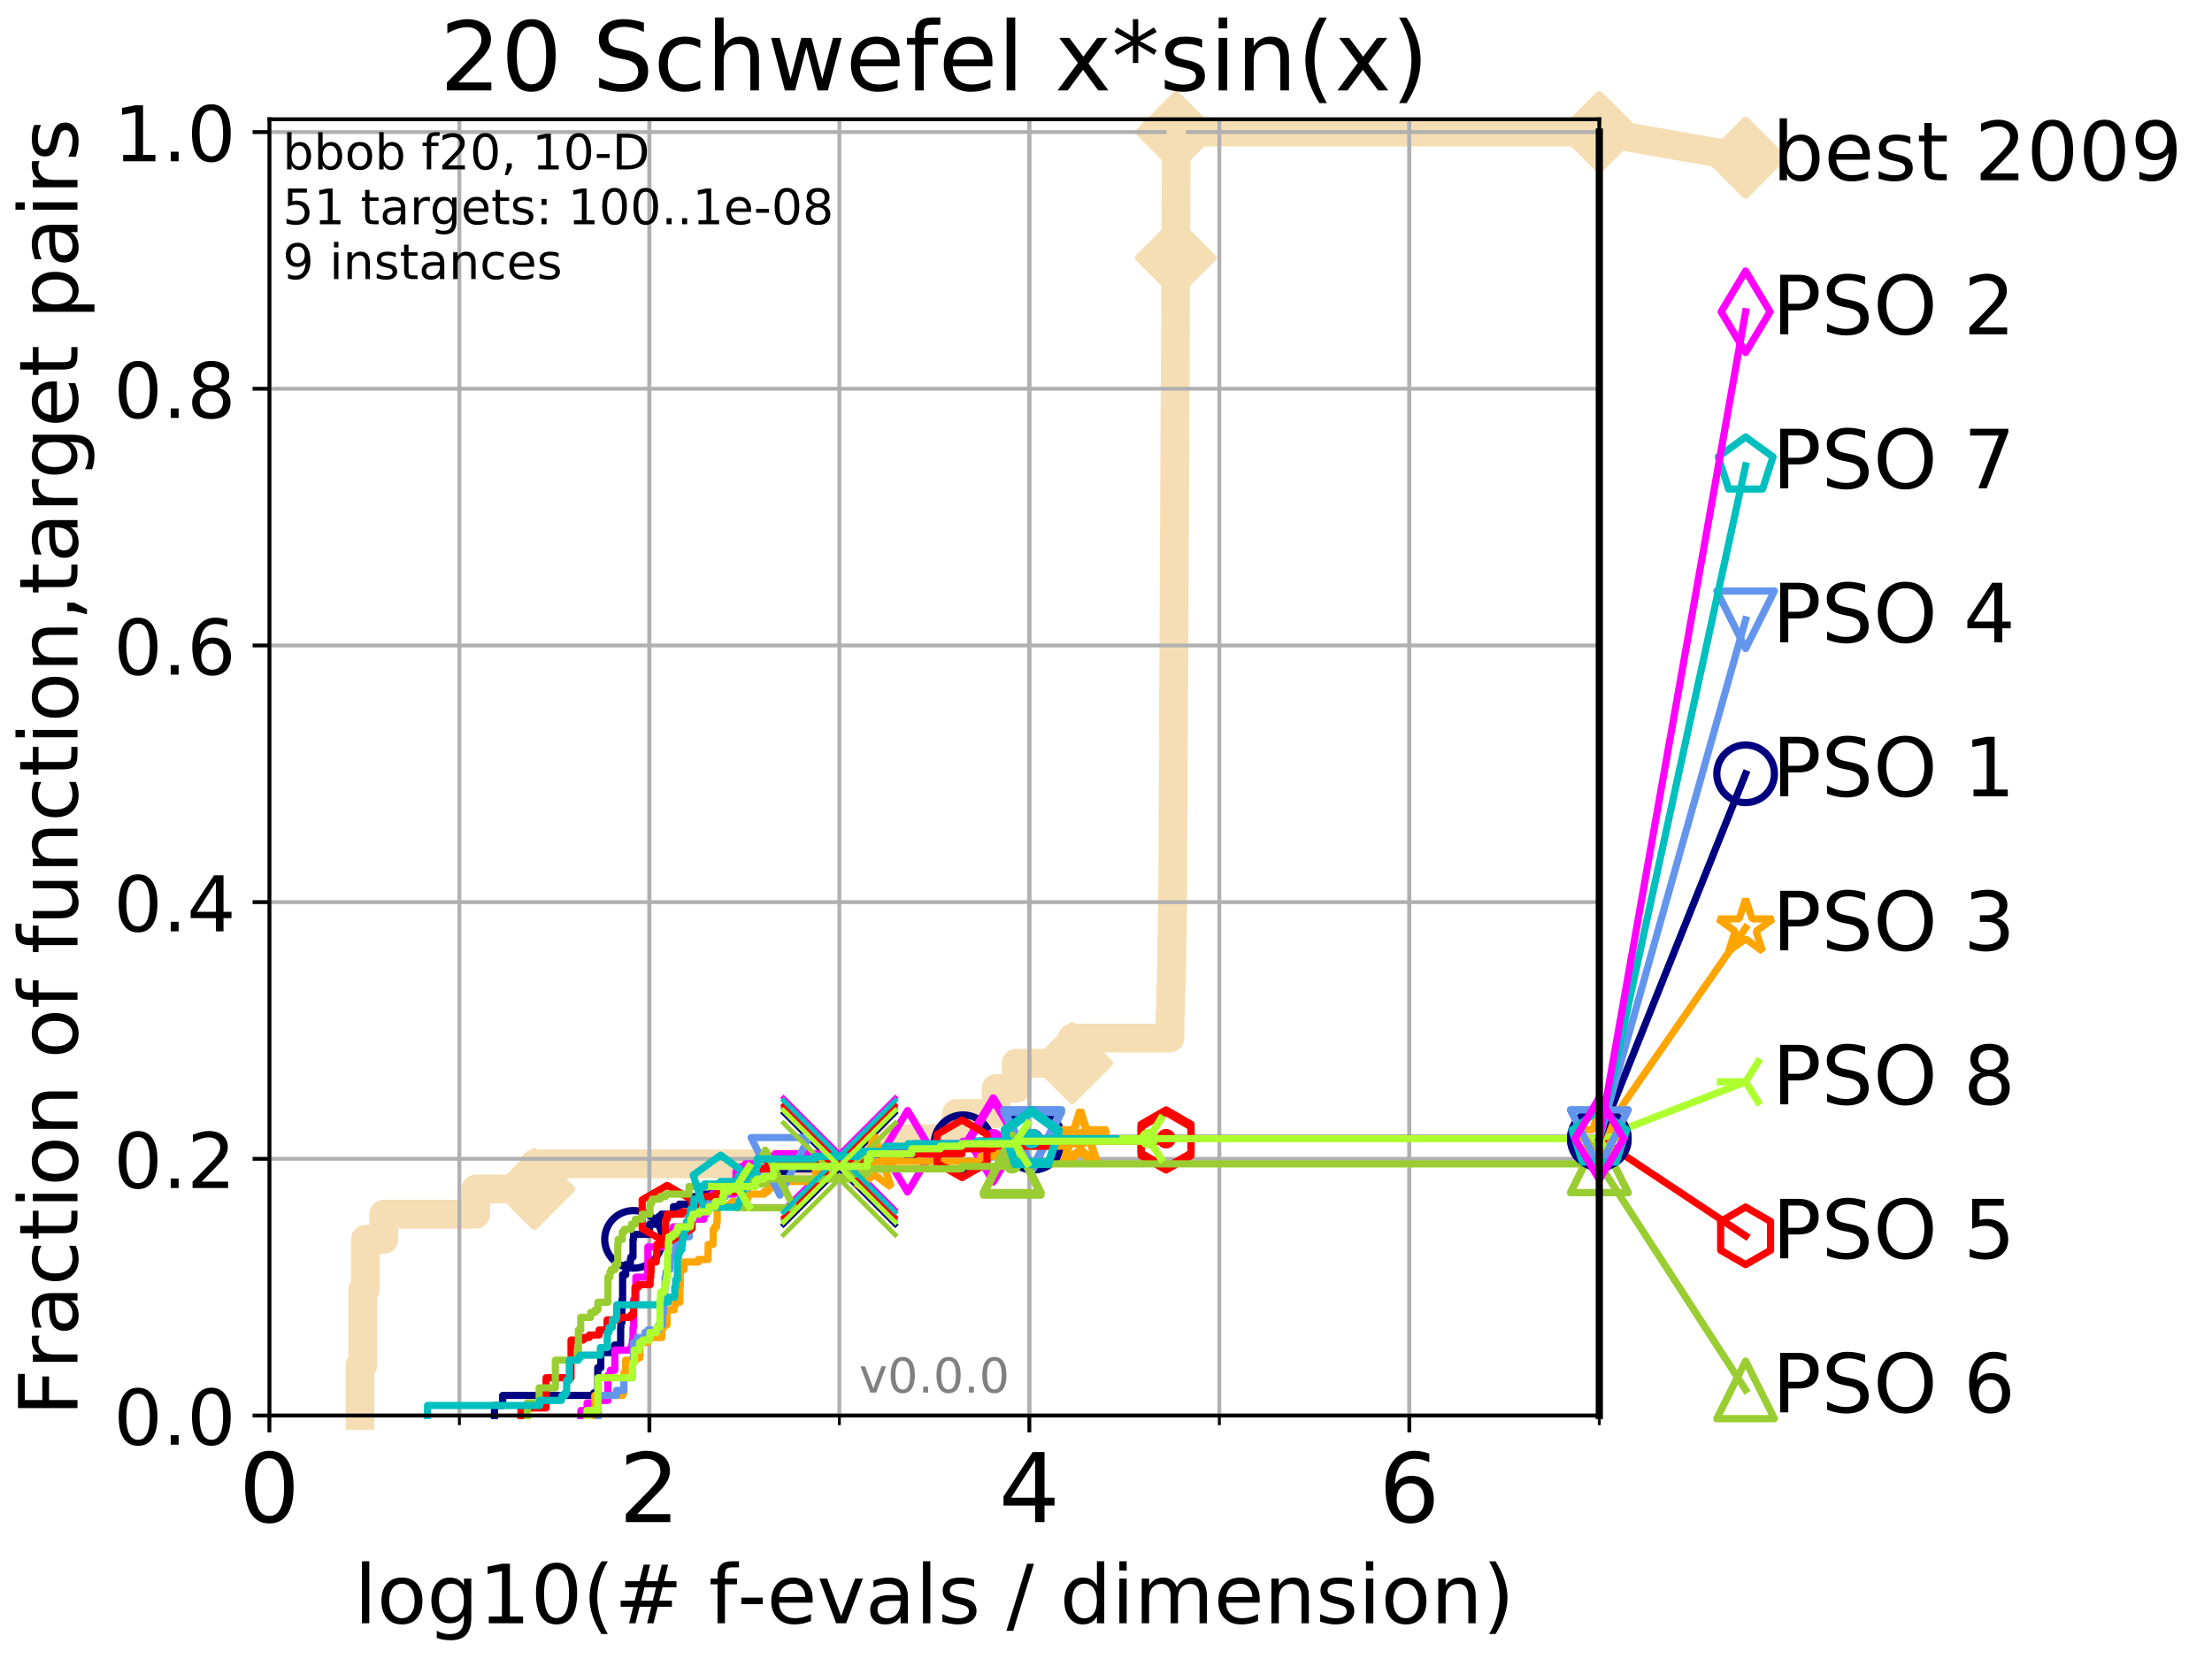 <?xml version="1.0" encoding="utf-8" standalone="no"?>
<!DOCTYPE svg PUBLIC "-//W3C//DTD SVG 1.1//EN"
  "http://www.w3.org/Graphics/SVG/1.1/DTD/svg11.dtd">
<!-- Created with matplotlib (http://matplotlib.org/) -->
<svg height="345.6pt" version="1.1" viewBox="0 0 460.8 345.6" width="460.8pt" xmlns="http://www.w3.org/2000/svg" xmlns:xlink="http://www.w3.org/1999/xlink">
 <defs>
  <style type="text/css">
*{stroke-linecap:butt;stroke-linejoin:round;}
  </style>
 </defs>
 <g id="figure_1">
  <g id="patch_1">
   <path d="M 0 345.6 
L 460.8 345.6 
L 460.8 0 
L 0 0 
z
" style="fill:#ffffff;"/>
  </g>
  <g id="axes_1">
   <g id="patch_2">
    <path d="M 56.12 294.88 
L 333.168 294.88 
L 333.168 24.84 
L 56.12 24.84 
z
" style="fill:#ffffff;"/>
   </g>
   <g id="line2d_1">
    <path d="M 75.004 294.88 
L 75.004 284.395 
L 75.567 284.395 
L 75.567 268.668 
L 76.113 268.668 
L 76.113 258.183 
L 79.949 258.183 
L 79.949 252.94 
L 99.116 252.94 
L 99.116 247.698 
L 111.31 247.698 
L 111.31 242.455 
L 182.306 242.455 
L 182.306 237.213 
L 199.289 237.213 
L 199.289 231.97 
L 207.513 231.97 
L 207.513 226.728 
L 211.697 226.728 
L 211.697 221.485 
L 223.356 221.485 
L 223.356 216.243 
L 243.736 216.243 
L 243.736 211 
L 243.847 211 
L 243.847 205.758 
L 244.044 205.758 
L 244.044 200.515 
L 244.137 200.515 
L 244.137 195.273 
L 244.241 195.273 
L 244.241 190.03 
L 244.27 190.03 
L 244.27 184.788 
L 244.31 184.788 
L 244.31 179.546 
L 244.327 179.546 
L 244.327 174.303 
L 244.367 174.303 
L 244.367 169.061 
L 244.403 169.061 
L 244.403 163.818 
L 244.425 163.818 
L 244.425 158.576 
L 244.451 158.576 
L 244.451 153.333 
L 244.47 153.333 
L 244.47 148.091 
L 244.492 148.091 
L 244.492 142.848 
L 244.525 142.848 
L 244.525 137.606 
L 244.543 137.606 
L 244.543 132.363 
L 244.573 132.363 
L 244.573 127.121 
L 244.604 127.121 
L 244.604 121.878 
L 244.625 121.878 
L 244.625 116.636 
L 244.645 116.636 
L 244.645 111.393 
L 244.677 111.393 
L 244.677 106.151 
L 244.7 106.151 
L 244.7 100.908 
L 244.718 100.908 
L 244.718 95.666 
L 244.744 95.666 
L 244.744 90.423 
L 244.771 90.423 
L 244.771 85.181 
L 244.805 85.181 
L 244.805 79.938 
L 244.825 79.938 
L 244.825 74.696 
L 244.847 74.696 
L 244.847 69.453 
L 244.877 69.453 
L 244.877 64.211 
L 244.891 64.211 
L 244.891 58.969 
L 244.92 58.969 
L 244.92 53.726 
L 244.942 53.726 
L 244.942 48.484 
L 244.968 48.484 
L 244.968 43.241 
L 244.99 43.241 
L 244.99 37.999 
L 245.011 37.999 
L 245.011 32.756 
L 245.032 32.756 
L 245.032 27.514 
L 333.168 27.514 
" style="fill:none;stroke:#f5deb3;stroke-linecap:square;stroke-width:6;"/>
   </g>
   <g id="line2d_2">
    <defs>
     <path d="M 0 7.778 
L 7.778 0 
L 0 -7.778 
L -7.778 0 
z
" id="mc2990b91c1" style="stroke:#f5deb3;stroke-linejoin:miter;stroke-width:1.5;"/>
    </defs>
    <g>
     <use style="fill:#f5deb3;stroke:#f5deb3;stroke-linejoin:miter;stroke-width:1.5;" x="111.31" xlink:href="#mc2990b91c1" y="247.698"/>
     <use style="fill:#f5deb3;stroke:#f5deb3;stroke-linejoin:miter;stroke-width:1.5;" x="223.356" xlink:href="#mc2990b91c1" y="221.485"/>
     <use style="fill:#f5deb3;stroke:#f5deb3;stroke-linejoin:miter;stroke-width:1.5;" x="244.92" xlink:href="#mc2990b91c1" y="53.726"/>
     <use style="fill:#f5deb3;stroke:#f5deb3;stroke-linejoin:miter;stroke-width:1.5;" x="245.032" xlink:href="#mc2990b91c1" y="27.514"/>
     <use style="fill:#f5deb3;stroke:#f5deb3;stroke-linejoin:miter;stroke-width:1.5;" x="333.168" xlink:href="#mc2990b91c1" y="27.514"/>
    </g>
   </g>
   <g id="line2d_3">
    <path style="fill:none;stroke:#f5deb3;stroke-linecap:square;stroke-width:6;"/>
    <g/>
   </g>
   <g id="line2d_4">
    <path d="M 333.168 27.514 
L 363.643 32.861 
" style="fill:none;stroke:#f5deb3;stroke-linecap:square;stroke-width:6;"/>
    <g>
     <use style="fill:#f5deb3;stroke:#f5deb3;stroke-linejoin:miter;stroke-width:1.5;" x="333.168" xlink:href="#mc2990b91c1" y="27.514"/>
     <use style="fill:#f5deb3;stroke:#f5deb3;stroke-linejoin:miter;stroke-width:1.5;" x="363.643" xlink:href="#mc2990b91c1" y="32.861"/>
    </g>
   </g>
   <g id="matplotlib.axis_1">
    <g id="xtick_1">
     <g id="line2d_5">
      <path clip-path="url(#pe12658e0a3)" d="M 56.12 294.88 
L 56.12 24.84 
" style="fill:none;stroke:#b0b0b0;stroke-linecap:square;stroke-width:0.8;"/>
     </g>
     <g id="line2d_6">
      <defs>
       <path d="M 0 0 
L 0 3.5 
" id="m1d683782dd" style="stroke:#000000;stroke-width:0.8;"/>
      </defs>
      <g>
       <use style="stroke:#000000;stroke-width:0.8;" x="56.12" xlink:href="#m1d683782dd" y="294.88"/>
      </g>
     </g>
     <g id="text_1">
      <!-- 0 -->
      <defs>
       <path d="M 31.781 66.406 
Q 24.172 66.406 20.328 58.906 
Q 16.5 51.422 16.5 36.375 
Q 16.5 21.391 20.328 13.891 
Q 24.172 6.391 31.781 6.391 
Q 39.453 6.391 43.281 13.891 
Q 47.125 21.391 47.125 36.375 
Q 47.125 51.422 43.281 58.906 
Q 39.453 66.406 31.781 66.406 
z
M 31.781 74.219 
Q 44.047 74.219 50.516 64.516 
Q 56.984 54.828 56.984 36.375 
Q 56.984 17.969 50.516 8.266 
Q 44.047 -1.422 31.781 -1.422 
Q 19.531 -1.422 13.062 8.266 
Q 6.594 17.969 6.594 36.375 
Q 6.594 54.828 13.062 64.516 
Q 19.531 74.219 31.781 74.219 
z
" id="DejaVuSans-30"/>
      </defs>
      <g transform="translate(49.758 317.077)scale(0.2 -0.2)">
       <use xlink:href="#DejaVuSans-30"/>
      </g>
     </g>
    </g>
    <g id="xtick_2">
     <g id="line2d_7">
      <path clip-path="url(#pe12658e0a3)" d="M 135.277 294.88 
L 135.277 24.84 
" style="fill:none;stroke:#b0b0b0;stroke-linecap:square;stroke-width:0.8;"/>
     </g>
     <g id="line2d_8">
      <g>
       <use style="stroke:#000000;stroke-width:0.8;" x="135.277" xlink:href="#m1d683782dd" y="294.88"/>
      </g>
     </g>
     <g id="text_2">
      <!-- 2 -->
      <defs>
       <path d="M 19.188 8.297 
L 53.609 8.297 
L 53.609 0 
L 7.328 0 
L 7.328 8.297 
Q 12.938 14.109 22.625 23.891 
Q 32.328 33.688 34.812 36.531 
Q 39.547 41.844 41.422 45.531 
Q 43.312 49.219 43.312 52.781 
Q 43.312 58.594 39.234 62.25 
Q 35.156 65.922 28.609 65.922 
Q 23.969 65.922 18.812 64.312 
Q 13.672 62.703 7.812 59.422 
L 7.812 69.391 
Q 13.766 71.781 18.938 73 
Q 24.125 74.219 28.422 74.219 
Q 39.75 74.219 46.484 68.547 
Q 53.219 62.891 53.219 53.422 
Q 53.219 48.922 51.531 44.891 
Q 49.859 40.875 45.406 35.406 
Q 44.188 33.984 37.641 27.219 
Q 31.109 20.453 19.188 8.297 
z
" id="DejaVuSans-32"/>
      </defs>
      <g transform="translate(128.914 317.077)scale(0.2 -0.2)">
       <use xlink:href="#DejaVuSans-32"/>
      </g>
     </g>
    </g>
    <g id="xtick_3">
     <g id="line2d_9">
      <path clip-path="url(#pe12658e0a3)" d="M 214.433 294.88 
L 214.433 24.84 
" style="fill:none;stroke:#b0b0b0;stroke-linecap:square;stroke-width:0.8;"/>
     </g>
     <g id="line2d_10">
      <g>
       <use style="stroke:#000000;stroke-width:0.8;" x="214.433" xlink:href="#m1d683782dd" y="294.88"/>
      </g>
     </g>
     <g id="text_3">
      <!-- 4 -->
      <defs>
       <path d="M 37.797 64.312 
L 12.891 25.391 
L 37.797 25.391 
z
M 35.203 72.906 
L 47.609 72.906 
L 47.609 25.391 
L 58.016 25.391 
L 58.016 17.188 
L 47.609 17.188 
L 47.609 0 
L 37.797 0 
L 37.797 17.188 
L 4.891 17.188 
L 4.891 26.703 
z
" id="DejaVuSans-34"/>
      </defs>
      <g transform="translate(208.071 317.077)scale(0.2 -0.2)">
       <use xlink:href="#DejaVuSans-34"/>
      </g>
     </g>
    </g>
    <g id="xtick_4">
     <g id="line2d_11">
      <path clip-path="url(#pe12658e0a3)" d="M 293.59 294.88 
L 293.59 24.84 
" style="fill:none;stroke:#b0b0b0;stroke-linecap:square;stroke-width:0.8;"/>
     </g>
     <g id="line2d_12">
      <g>
       <use style="stroke:#000000;stroke-width:0.8;" x="293.59" xlink:href="#m1d683782dd" y="294.88"/>
      </g>
     </g>
     <g id="text_4">
      <!-- 6 -->
      <defs>
       <path d="M 33.016 40.375 
Q 26.375 40.375 22.484 35.828 
Q 18.609 31.297 18.609 23.391 
Q 18.609 15.531 22.484 10.953 
Q 26.375 6.391 33.016 6.391 
Q 39.656 6.391 43.531 10.953 
Q 47.406 15.531 47.406 23.391 
Q 47.406 31.297 43.531 35.828 
Q 39.656 40.375 33.016 40.375 
z
M 52.594 71.297 
L 52.594 62.312 
Q 48.875 64.062 45.094 64.984 
Q 41.312 65.922 37.594 65.922 
Q 27.828 65.922 22.672 59.328 
Q 17.531 52.734 16.797 39.406 
Q 19.672 43.656 24.016 45.922 
Q 28.375 48.188 33.594 48.188 
Q 44.578 48.188 50.953 41.516 
Q 57.328 34.859 57.328 23.391 
Q 57.328 12.156 50.688 5.359 
Q 44.047 -1.422 33.016 -1.422 
Q 20.359 -1.422 13.672 8.266 
Q 6.984 17.969 6.984 36.375 
Q 6.984 53.656 15.188 63.938 
Q 23.391 74.219 37.203 74.219 
Q 40.922 74.219 44.703 73.484 
Q 48.484 72.75 52.594 71.297 
z
" id="DejaVuSans-36"/>
      </defs>
      <g transform="translate(287.227 317.077)scale(0.2 -0.2)">
       <use xlink:href="#DejaVuSans-36"/>
      </g>
     </g>
    </g>
    <g id="xtick_5">
     <g id="line2d_13">
      <path clip-path="url(#pe12658e0a3)" d="M 56.12 294.88 
L 56.12 24.84 
" style="fill:none;stroke:#b0b0b0;stroke-linecap:square;stroke-width:0.8;"/>
     </g>
     <g id="line2d_14">
      <defs>
       <path d="M 0 0 
L 0 2 
" id="mf41604cf9b" style="stroke:#000000;stroke-width:0.6;"/>
      </defs>
      <g>
       <use style="stroke:#000000;stroke-width:0.6;" x="56.12" xlink:href="#mf41604cf9b" y="294.88"/>
      </g>
     </g>
    </g>
    <g id="xtick_6">
     <g id="line2d_15">
      <path clip-path="url(#pe12658e0a3)" d="M 95.698 294.88 
L 95.698 24.84 
" style="fill:none;stroke:#b0b0b0;stroke-linecap:square;stroke-width:0.8;"/>
     </g>
     <g id="line2d_16">
      <g>
       <use style="stroke:#000000;stroke-width:0.6;" x="95.698" xlink:href="#mf41604cf9b" y="294.88"/>
      </g>
     </g>
    </g>
    <g id="xtick_7">
     <g id="line2d_17">
      <path clip-path="url(#pe12658e0a3)" d="M 135.277 294.88 
L 135.277 24.84 
" style="fill:none;stroke:#b0b0b0;stroke-linecap:square;stroke-width:0.8;"/>
     </g>
     <g id="line2d_18">
      <g>
       <use style="stroke:#000000;stroke-width:0.6;" x="135.277" xlink:href="#mf41604cf9b" y="294.88"/>
      </g>
     </g>
    </g>
    <g id="xtick_8">
     <g id="line2d_19">
      <path clip-path="url(#pe12658e0a3)" d="M 174.855 294.88 
L 174.855 24.84 
" style="fill:none;stroke:#b0b0b0;stroke-linecap:square;stroke-width:0.8;"/>
     </g>
     <g id="line2d_20">
      <g>
       <use style="stroke:#000000;stroke-width:0.6;" x="174.855" xlink:href="#mf41604cf9b" y="294.88"/>
      </g>
     </g>
    </g>
    <g id="xtick_9">
     <g id="line2d_21">
      <path clip-path="url(#pe12658e0a3)" d="M 214.433 294.88 
L 214.433 24.84 
" style="fill:none;stroke:#b0b0b0;stroke-linecap:square;stroke-width:0.8;"/>
     </g>
     <g id="line2d_22">
      <g>
       <use style="stroke:#000000;stroke-width:0.6;" x="214.433" xlink:href="#mf41604cf9b" y="294.88"/>
      </g>
     </g>
    </g>
    <g id="xtick_10">
     <g id="line2d_23">
      <path clip-path="url(#pe12658e0a3)" d="M 254.011 294.88 
L 254.011 24.84 
" style="fill:none;stroke:#b0b0b0;stroke-linecap:square;stroke-width:0.8;"/>
     </g>
     <g id="line2d_24">
      <g>
       <use style="stroke:#000000;stroke-width:0.6;" x="254.011" xlink:href="#mf41604cf9b" y="294.88"/>
      </g>
     </g>
    </g>
    <g id="xtick_11">
     <g id="line2d_25">
      <path clip-path="url(#pe12658e0a3)" d="M 293.59 294.88 
L 293.59 24.84 
" style="fill:none;stroke:#b0b0b0;stroke-linecap:square;stroke-width:0.8;"/>
     </g>
     <g id="line2d_26">
      <g>
       <use style="stroke:#000000;stroke-width:0.6;" x="293.59" xlink:href="#mf41604cf9b" y="294.88"/>
      </g>
     </g>
    </g>
    <g id="xtick_12">
     <g id="line2d_27">
      <path clip-path="url(#pe12658e0a3)" d="M 333.168 294.88 
L 333.168 24.84 
" style="fill:none;stroke:#b0b0b0;stroke-linecap:square;stroke-width:0.8;"/>
     </g>
     <g id="line2d_28">
      <g>
       <use style="stroke:#000000;stroke-width:0.6;" x="333.168" xlink:href="#mf41604cf9b" y="294.88"/>
      </g>
     </g>
    </g>
    <g id="text_5">
     <!-- log10(# f-evals / dimension) -->
     <defs>
      <path d="M 9.422 75.984 
L 18.406 75.984 
L 18.406 0 
L 9.422 0 
z
" id="DejaVuSans-6c"/>
      <path d="M 30.609 48.391 
Q 23.391 48.391 19.188 42.75 
Q 14.984 37.109 14.984 27.297 
Q 14.984 17.484 19.156 11.844 
Q 23.344 6.203 30.609 6.203 
Q 37.797 6.203 41.984 11.859 
Q 46.188 17.531 46.188 27.297 
Q 46.188 37.016 41.984 42.703 
Q 37.797 48.391 30.609 48.391 
z
M 30.609 56 
Q 42.328 56 49.016 48.375 
Q 55.719 40.766 55.719 27.297 
Q 55.719 13.875 49.016 6.219 
Q 42.328 -1.422 30.609 -1.422 
Q 18.844 -1.422 12.172 6.219 
Q 5.516 13.875 5.516 27.297 
Q 5.516 40.766 12.172 48.375 
Q 18.844 56 30.609 56 
z
" id="DejaVuSans-6f"/>
      <path d="M 45.406 27.984 
Q 45.406 37.75 41.375 43.109 
Q 37.359 48.484 30.078 48.484 
Q 22.859 48.484 18.828 43.109 
Q 14.797 37.75 14.797 27.984 
Q 14.797 18.266 18.828 12.891 
Q 22.859 7.516 30.078 7.516 
Q 37.359 7.516 41.375 12.891 
Q 45.406 18.266 45.406 27.984 
z
M 54.391 6.781 
Q 54.391 -7.172 48.188 -13.984 
Q 42 -20.797 29.203 -20.797 
Q 24.469 -20.797 20.266 -20.094 
Q 16.062 -19.391 12.109 -17.922 
L 12.109 -9.188 
Q 16.062 -11.328 19.922 -12.344 
Q 23.781 -13.375 27.781 -13.375 
Q 36.625 -13.375 41.016 -8.766 
Q 45.406 -4.156 45.406 5.172 
L 45.406 9.625 
Q 42.625 4.781 38.281 2.391 
Q 33.938 0 27.875 0 
Q 17.828 0 11.672 7.656 
Q 5.516 15.328 5.516 27.984 
Q 5.516 40.672 11.672 48.328 
Q 17.828 56 27.875 56 
Q 33.938 56 38.281 53.609 
Q 42.625 51.219 45.406 46.391 
L 45.406 54.688 
L 54.391 54.688 
z
" id="DejaVuSans-67"/>
      <path d="M 12.406 8.297 
L 28.516 8.297 
L 28.516 63.922 
L 10.984 60.406 
L 10.984 69.391 
L 28.422 72.906 
L 38.281 72.906 
L 38.281 8.297 
L 54.391 8.297 
L 54.391 0 
L 12.406 0 
z
" id="DejaVuSans-31"/>
      <path d="M 31 75.875 
Q 24.469 64.656 21.281 53.656 
Q 18.109 42.672 18.109 31.391 
Q 18.109 20.125 21.312 9.062 
Q 24.516 -2 31 -13.188 
L 23.188 -13.188 
Q 15.875 -1.703 12.234 9.375 
Q 8.594 20.453 8.594 31.391 
Q 8.594 42.281 12.203 53.312 
Q 15.828 64.359 23.188 75.875 
z
" id="DejaVuSans-28"/>
      <path d="M 51.125 44 
L 36.922 44 
L 32.812 27.688 
L 47.125 27.688 
z
M 43.797 71.781 
L 38.719 51.516 
L 52.984 51.516 
L 58.109 71.781 
L 65.922 71.781 
L 60.891 51.516 
L 76.125 51.516 
L 76.125 44 
L 58.984 44 
L 54.984 27.688 
L 70.516 27.688 
L 70.516 20.219 
L 53.078 20.219 
L 48 0 
L 40.188 0 
L 45.219 20.219 
L 30.906 20.219 
L 25.875 0 
L 18.016 0 
L 23.094 20.219 
L 7.719 20.219 
L 7.719 27.688 
L 24.906 27.688 
L 29 44 
L 13.281 44 
L 13.281 51.516 
L 30.906 51.516 
L 35.891 71.781 
z
" id="DejaVuSans-23"/>
      <path id="DejaVuSans-20"/>
      <path d="M 37.109 75.984 
L 37.109 68.5 
L 28.516 68.5 
Q 23.688 68.5 21.797 66.547 
Q 19.922 64.594 19.922 59.516 
L 19.922 54.688 
L 34.719 54.688 
L 34.719 47.703 
L 19.922 47.703 
L 19.922 0 
L 10.891 0 
L 10.891 47.703 
L 2.297 47.703 
L 2.297 54.688 
L 10.891 54.688 
L 10.891 58.5 
Q 10.891 67.625 15.141 71.797 
Q 19.391 75.984 28.609 75.984 
z
" id="DejaVuSans-66"/>
      <path d="M 4.891 31.391 
L 31.203 31.391 
L 31.203 23.391 
L 4.891 23.391 
z
" id="DejaVuSans-2d"/>
      <path d="M 56.203 29.594 
L 56.203 25.203 
L 14.891 25.203 
Q 15.484 15.922 20.484 11.062 
Q 25.484 6.203 34.422 6.203 
Q 39.594 6.203 44.453 7.469 
Q 49.312 8.734 54.109 11.281 
L 54.109 2.781 
Q 49.266 0.734 44.188 -0.344 
Q 39.109 -1.422 33.891 -1.422 
Q 20.797 -1.422 13.156 6.188 
Q 5.516 13.812 5.516 26.812 
Q 5.516 40.234 12.766 48.109 
Q 20.016 56 32.328 56 
Q 43.359 56 49.781 48.891 
Q 56.203 41.797 56.203 29.594 
z
M 47.219 32.234 
Q 47.125 39.594 43.094 43.984 
Q 39.062 48.391 32.422 48.391 
Q 24.906 48.391 20.391 44.141 
Q 15.875 39.891 15.188 32.172 
z
" id="DejaVuSans-65"/>
      <path d="M 2.984 54.688 
L 12.5 54.688 
L 29.594 8.797 
L 46.688 54.688 
L 56.203 54.688 
L 35.688 0 
L 23.484 0 
z
" id="DejaVuSans-76"/>
      <path d="M 34.281 27.484 
Q 23.391 27.484 19.188 25 
Q 14.984 22.516 14.984 16.5 
Q 14.984 11.719 18.141 8.906 
Q 21.297 6.109 26.703 6.109 
Q 34.188 6.109 38.703 11.406 
Q 43.219 16.703 43.219 25.484 
L 43.219 27.484 
z
M 52.203 31.203 
L 52.203 0 
L 43.219 0 
L 43.219 8.297 
Q 40.141 3.328 35.547 0.953 
Q 30.953 -1.422 24.312 -1.422 
Q 15.922 -1.422 10.953 3.297 
Q 6 8.016 6 15.922 
Q 6 25.141 12.172 29.828 
Q 18.359 34.516 30.609 34.516 
L 43.219 34.516 
L 43.219 35.406 
Q 43.219 41.609 39.141 45 
Q 35.062 48.391 27.688 48.391 
Q 23 48.391 18.547 47.266 
Q 14.109 46.141 10.016 43.891 
L 10.016 52.203 
Q 14.938 54.109 19.578 55.047 
Q 24.219 56 28.609 56 
Q 40.484 56 46.344 49.844 
Q 52.203 43.703 52.203 31.203 
z
" id="DejaVuSans-61"/>
      <path d="M 44.281 53.078 
L 44.281 44.578 
Q 40.484 46.531 36.375 47.5 
Q 32.281 48.484 27.875 48.484 
Q 21.188 48.484 17.844 46.438 
Q 14.5 44.391 14.5 40.281 
Q 14.5 37.156 16.891 35.375 
Q 19.281 33.594 26.516 31.984 
L 29.594 31.297 
Q 39.156 29.25 43.188 25.516 
Q 47.219 21.781 47.219 15.094 
Q 47.219 7.469 41.188 3.016 
Q 35.156 -1.422 24.609 -1.422 
Q 20.219 -1.422 15.453 -0.562 
Q 10.688 0.297 5.422 2 
L 5.422 11.281 
Q 10.406 8.688 15.234 7.391 
Q 20.062 6.109 24.812 6.109 
Q 31.156 6.109 34.562 8.281 
Q 37.984 10.453 37.984 14.406 
Q 37.984 18.062 35.516 20.016 
Q 33.062 21.969 24.703 23.781 
L 21.578 24.516 
Q 13.234 26.266 9.516 29.906 
Q 5.812 33.547 5.812 39.891 
Q 5.812 47.609 11.281 51.797 
Q 16.75 56 26.812 56 
Q 31.781 56 36.172 55.266 
Q 40.578 54.547 44.281 53.078 
z
" id="DejaVuSans-73"/>
      <path d="M 25.391 72.906 
L 33.688 72.906 
L 8.297 -9.281 
L 0 -9.281 
z
" id="DejaVuSans-2f"/>
      <path d="M 45.406 46.391 
L 45.406 75.984 
L 54.391 75.984 
L 54.391 0 
L 45.406 0 
L 45.406 8.203 
Q 42.578 3.328 38.25 0.953 
Q 33.938 -1.422 27.875 -1.422 
Q 17.969 -1.422 11.734 6.484 
Q 5.516 14.406 5.516 27.297 
Q 5.516 40.188 11.734 48.094 
Q 17.969 56 27.875 56 
Q 33.938 56 38.25 53.625 
Q 42.578 51.266 45.406 46.391 
z
M 14.797 27.297 
Q 14.797 17.391 18.875 11.75 
Q 22.953 6.109 30.078 6.109 
Q 37.203 6.109 41.297 11.75 
Q 45.406 17.391 45.406 27.297 
Q 45.406 37.203 41.297 42.844 
Q 37.203 48.484 30.078 48.484 
Q 22.953 48.484 18.875 42.844 
Q 14.797 37.203 14.797 27.297 
z
" id="DejaVuSans-64"/>
      <path d="M 9.422 54.688 
L 18.406 54.688 
L 18.406 0 
L 9.422 0 
z
M 9.422 75.984 
L 18.406 75.984 
L 18.406 64.594 
L 9.422 64.594 
z
" id="DejaVuSans-69"/>
      <path d="M 52 44.188 
Q 55.375 50.25 60.062 53.125 
Q 64.75 56 71.094 56 
Q 79.641 56 84.281 50.016 
Q 88.922 44.047 88.922 33.016 
L 88.922 0 
L 79.891 0 
L 79.891 32.719 
Q 79.891 40.578 77.094 44.375 
Q 74.312 48.188 68.609 48.188 
Q 61.625 48.188 57.562 43.547 
Q 53.516 38.922 53.516 30.906 
L 53.516 0 
L 44.484 0 
L 44.484 32.719 
Q 44.484 40.625 41.703 44.406 
Q 38.922 48.188 33.109 48.188 
Q 26.219 48.188 22.156 43.531 
Q 18.109 38.875 18.109 30.906 
L 18.109 0 
L 9.078 0 
L 9.078 54.688 
L 18.109 54.688 
L 18.109 46.188 
Q 21.188 51.219 25.484 53.609 
Q 29.781 56 35.688 56 
Q 41.656 56 45.828 52.969 
Q 50 49.953 52 44.188 
z
" id="DejaVuSans-6d"/>
      <path d="M 54.891 33.016 
L 54.891 0 
L 45.906 0 
L 45.906 32.719 
Q 45.906 40.484 42.875 44.328 
Q 39.844 48.188 33.797 48.188 
Q 26.516 48.188 22.312 43.547 
Q 18.109 38.922 18.109 30.906 
L 18.109 0 
L 9.078 0 
L 9.078 54.688 
L 18.109 54.688 
L 18.109 46.188 
Q 21.344 51.125 25.703 53.562 
Q 30.078 56 35.797 56 
Q 45.219 56 50.047 50.172 
Q 54.891 44.344 54.891 33.016 
z
" id="DejaVuSans-6e"/>
      <path d="M 8.016 75.875 
L 15.828 75.875 
Q 23.141 64.359 26.781 53.312 
Q 30.422 42.281 30.422 31.391 
Q 30.422 20.453 26.781 9.375 
Q 23.141 -1.703 15.828 -13.188 
L 8.016 -13.188 
Q 14.5 -2 17.703 9.062 
Q 20.906 20.125 20.906 31.391 
Q 20.906 42.672 17.703 53.656 
Q 14.5 64.656 8.016 75.875 
z
" id="DejaVuSans-29"/>
     </defs>
     <g transform="translate(73.803 338.154)scale(0.17 -0.17)">
      <use xlink:href="#DejaVuSans-6c"/>
      <use x="27.783" xlink:href="#DejaVuSans-6f"/>
      <use x="88.965" xlink:href="#DejaVuSans-67"/>
      <use x="152.441" xlink:href="#DejaVuSans-31"/>
      <use x="216.064" xlink:href="#DejaVuSans-30"/>
      <use x="279.688" xlink:href="#DejaVuSans-28"/>
      <use x="318.701" xlink:href="#DejaVuSans-23"/>
      <use x="402.49" xlink:href="#DejaVuSans-20"/>
      <use x="434.277" xlink:href="#DejaVuSans-66"/>
      <use x="469.404" xlink:href="#DejaVuSans-2d"/>
      <use x="505.488" xlink:href="#DejaVuSans-65"/>
      <use x="567.012" xlink:href="#DejaVuSans-76"/>
      <use x="626.191" xlink:href="#DejaVuSans-61"/>
      <use x="687.471" xlink:href="#DejaVuSans-6c"/>
      <use x="715.254" xlink:href="#DejaVuSans-73"/>
      <use x="767.354" xlink:href="#DejaVuSans-20"/>
      <use x="799.141" xlink:href="#DejaVuSans-2f"/>
      <use x="832.832" xlink:href="#DejaVuSans-20"/>
      <use x="864.619" xlink:href="#DejaVuSans-64"/>
      <use x="928.096" xlink:href="#DejaVuSans-69"/>
      <use x="955.879" xlink:href="#DejaVuSans-6d"/>
      <use x="1053.291" xlink:href="#DejaVuSans-65"/>
      <use x="1114.814" xlink:href="#DejaVuSans-6e"/>
      <use x="1178.193" xlink:href="#DejaVuSans-73"/>
      <use x="1230.293" xlink:href="#DejaVuSans-69"/>
      <use x="1258.076" xlink:href="#DejaVuSans-6f"/>
      <use x="1319.258" xlink:href="#DejaVuSans-6e"/>
      <use x="1382.637" xlink:href="#DejaVuSans-29"/>
     </g>
    </g>
   </g>
   <g id="matplotlib.axis_2">
    <g id="ytick_1">
     <g id="line2d_29">
      <path clip-path="url(#pe12658e0a3)" d="M 56.12 294.88 
L 333.168 294.88 
" style="fill:none;stroke:#b0b0b0;stroke-linecap:square;stroke-width:0.8;"/>
     </g>
     <g id="line2d_30">
      <defs>
       <path d="M 0 0 
L -3.5 0 
" id="m85b08c18f9" style="stroke:#000000;stroke-width:0.8;"/>
      </defs>
      <g>
       <use style="stroke:#000000;stroke-width:0.8;" x="56.12" xlink:href="#m85b08c18f9" y="294.88"/>
      </g>
     </g>
     <g id="text_6">
      <!-- 0.0 -->
      <defs>
       <path d="M 10.688 12.406 
L 21 12.406 
L 21 0 
L 10.688 0 
z
" id="DejaVuSans-2e"/>
      </defs>
      <g transform="translate(23.675 300.959)scale(0.16 -0.16)">
       <use xlink:href="#DejaVuSans-30"/>
       <use x="63.623" xlink:href="#DejaVuSans-2e"/>
       <use x="95.41" xlink:href="#DejaVuSans-30"/>
      </g>
     </g>
    </g>
    <g id="ytick_2">
     <g id="line2d_31">
      <path clip-path="url(#pe12658e0a3)" d="M 56.12 241.407 
L 333.168 241.407 
" style="fill:none;stroke:#b0b0b0;stroke-linecap:square;stroke-width:0.8;"/>
     </g>
     <g id="line2d_32">
      <g>
       <use style="stroke:#000000;stroke-width:0.8;" x="56.12" xlink:href="#m85b08c18f9" y="241.407"/>
      </g>
     </g>
     <g id="text_7">
      <!-- 0.2 -->
      <g transform="translate(23.675 247.485)scale(0.16 -0.16)">
       <use xlink:href="#DejaVuSans-30"/>
       <use x="63.623" xlink:href="#DejaVuSans-2e"/>
       <use x="95.41" xlink:href="#DejaVuSans-32"/>
      </g>
     </g>
    </g>
    <g id="ytick_3">
     <g id="line2d_33">
      <path clip-path="url(#pe12658e0a3)" d="M 56.12 187.933 
L 333.168 187.933 
" style="fill:none;stroke:#b0b0b0;stroke-linecap:square;stroke-width:0.8;"/>
     </g>
     <g id="line2d_34">
      <g>
       <use style="stroke:#000000;stroke-width:0.8;" x="56.12" xlink:href="#m85b08c18f9" y="187.933"/>
      </g>
     </g>
     <g id="text_8">
      <!-- 0.4 -->
      <g transform="translate(23.675 194.012)scale(0.16 -0.16)">
       <use xlink:href="#DejaVuSans-30"/>
       <use x="63.623" xlink:href="#DejaVuSans-2e"/>
       <use x="95.41" xlink:href="#DejaVuSans-34"/>
      </g>
     </g>
    </g>
    <g id="ytick_4">
     <g id="line2d_35">
      <path clip-path="url(#pe12658e0a3)" d="M 56.12 134.46 
L 333.168 134.46 
" style="fill:none;stroke:#b0b0b0;stroke-linecap:square;stroke-width:0.8;"/>
     </g>
     <g id="line2d_36">
      <g>
       <use style="stroke:#000000;stroke-width:0.8;" x="56.12" xlink:href="#m85b08c18f9" y="134.46"/>
      </g>
     </g>
     <g id="text_9">
      <!-- 0.6 -->
      <g transform="translate(23.675 140.539)scale(0.16 -0.16)">
       <use xlink:href="#DejaVuSans-30"/>
       <use x="63.623" xlink:href="#DejaVuSans-2e"/>
       <use x="95.41" xlink:href="#DejaVuSans-36"/>
      </g>
     </g>
    </g>
    <g id="ytick_5">
     <g id="line2d_37">
      <path clip-path="url(#pe12658e0a3)" d="M 56.12 80.987 
L 333.168 80.987 
" style="fill:none;stroke:#b0b0b0;stroke-linecap:square;stroke-width:0.8;"/>
     </g>
     <g id="line2d_38">
      <g>
       <use style="stroke:#000000;stroke-width:0.8;" x="56.12" xlink:href="#m85b08c18f9" y="80.987"/>
      </g>
     </g>
     <g id="text_10">
      <!-- 0.8 -->
      <defs>
       <path d="M 31.781 34.625 
Q 24.75 34.625 20.719 30.859 
Q 16.703 27.094 16.703 20.516 
Q 16.703 13.922 20.719 10.156 
Q 24.75 6.391 31.781 6.391 
Q 38.812 6.391 42.859 10.172 
Q 46.922 13.969 46.922 20.516 
Q 46.922 27.094 42.891 30.859 
Q 38.875 34.625 31.781 34.625 
z
M 21.922 38.812 
Q 15.578 40.375 12.031 44.719 
Q 8.5 49.078 8.5 55.328 
Q 8.5 64.062 14.719 69.141 
Q 20.953 74.219 31.781 74.219 
Q 42.672 74.219 48.875 69.141 
Q 55.078 64.062 55.078 55.328 
Q 55.078 49.078 51.531 44.719 
Q 48 40.375 41.703 38.812 
Q 48.828 37.156 52.797 32.312 
Q 56.781 27.484 56.781 20.516 
Q 56.781 9.906 50.312 4.234 
Q 43.844 -1.422 31.781 -1.422 
Q 19.734 -1.422 13.25 4.234 
Q 6.781 9.906 6.781 20.516 
Q 6.781 27.484 10.781 32.312 
Q 14.797 37.156 21.922 38.812 
z
M 18.312 54.391 
Q 18.312 48.734 21.844 45.562 
Q 25.391 42.391 31.781 42.391 
Q 38.141 42.391 41.719 45.562 
Q 45.312 48.734 45.312 54.391 
Q 45.312 60.062 41.719 63.234 
Q 38.141 66.406 31.781 66.406 
Q 25.391 66.406 21.844 63.234 
Q 18.312 60.062 18.312 54.391 
z
" id="DejaVuSans-38"/>
      </defs>
      <g transform="translate(23.675 87.066)scale(0.16 -0.16)">
       <use xlink:href="#DejaVuSans-30"/>
       <use x="63.623" xlink:href="#DejaVuSans-2e"/>
       <use x="95.41" xlink:href="#DejaVuSans-38"/>
      </g>
     </g>
    </g>
    <g id="ytick_6">
     <g id="line2d_39">
      <path clip-path="url(#pe12658e0a3)" d="M 56.12 27.514 
L 333.168 27.514 
" style="fill:none;stroke:#b0b0b0;stroke-linecap:square;stroke-width:0.8;"/>
     </g>
     <g id="line2d_40">
      <g>
       <use style="stroke:#000000;stroke-width:0.8;" x="56.12" xlink:href="#m85b08c18f9" y="27.514"/>
      </g>
     </g>
     <g id="text_11">
      <!-- 1.0 -->
      <g transform="translate(23.675 33.592)scale(0.16 -0.16)">
       <use xlink:href="#DejaVuSans-31"/>
       <use x="63.623" xlink:href="#DejaVuSans-2e"/>
       <use x="95.41" xlink:href="#DejaVuSans-30"/>
      </g>
     </g>
    </g>
    <g id="text_12">
     <!-- Fraction of function,target pairs -->
     <defs>
      <path d="M 9.812 72.906 
L 51.703 72.906 
L 51.703 64.594 
L 19.672 64.594 
L 19.672 43.109 
L 48.578 43.109 
L 48.578 34.812 
L 19.672 34.812 
L 19.672 0 
L 9.812 0 
z
" id="DejaVuSans-46"/>
      <path d="M 41.109 46.297 
Q 39.594 47.172 37.812 47.578 
Q 36.031 48 33.891 48 
Q 26.266 48 22.188 43.047 
Q 18.109 38.094 18.109 28.812 
L 18.109 0 
L 9.078 0 
L 9.078 54.688 
L 18.109 54.688 
L 18.109 46.188 
Q 20.953 51.172 25.484 53.578 
Q 30.031 56 36.531 56 
Q 37.453 56 38.578 55.875 
Q 39.703 55.766 41.062 55.516 
z
" id="DejaVuSans-72"/>
      <path d="M 48.781 52.594 
L 48.781 44.188 
Q 44.969 46.297 41.141 47.344 
Q 37.312 48.391 33.406 48.391 
Q 24.656 48.391 19.812 42.844 
Q 14.984 37.312 14.984 27.297 
Q 14.984 17.281 19.812 11.734 
Q 24.656 6.203 33.406 6.203 
Q 37.312 6.203 41.141 7.25 
Q 44.969 8.297 48.781 10.406 
L 48.781 2.094 
Q 45.016 0.344 40.984 -0.531 
Q 36.969 -1.422 32.422 -1.422 
Q 20.062 -1.422 12.781 6.344 
Q 5.516 14.109 5.516 27.297 
Q 5.516 40.672 12.859 48.328 
Q 20.219 56 33.016 56 
Q 37.156 56 41.109 55.141 
Q 45.062 54.297 48.781 52.594 
z
" id="DejaVuSans-63"/>
      <path d="M 18.312 70.219 
L 18.312 54.688 
L 36.812 54.688 
L 36.812 47.703 
L 18.312 47.703 
L 18.312 18.016 
Q 18.312 11.328 20.141 9.422 
Q 21.969 7.516 27.594 7.516 
L 36.812 7.516 
L 36.812 0 
L 27.594 0 
Q 17.188 0 13.234 3.875 
Q 9.281 7.766 9.281 18.016 
L 9.281 47.703 
L 2.688 47.703 
L 2.688 54.688 
L 9.281 54.688 
L 9.281 70.219 
z
" id="DejaVuSans-74"/>
      <path d="M 8.5 21.578 
L 8.5 54.688 
L 17.484 54.688 
L 17.484 21.922 
Q 17.484 14.156 20.5 10.266 
Q 23.531 6.391 29.594 6.391 
Q 36.859 6.391 41.078 11.031 
Q 45.312 15.672 45.312 23.688 
L 45.312 54.688 
L 54.297 54.688 
L 54.297 0 
L 45.312 0 
L 45.312 8.406 
Q 42.047 3.422 37.719 1 
Q 33.406 -1.422 27.688 -1.422 
Q 18.266 -1.422 13.375 4.438 
Q 8.5 10.297 8.5 21.578 
z
M 31.109 56 
z
" id="DejaVuSans-75"/>
      <path d="M 11.719 12.406 
L 22.016 12.406 
L 22.016 4 
L 14.016 -11.625 
L 7.719 -11.625 
L 11.719 4 
z
" id="DejaVuSans-2c"/>
      <path d="M 18.109 8.203 
L 18.109 -20.797 
L 9.078 -20.797 
L 9.078 54.688 
L 18.109 54.688 
L 18.109 46.391 
Q 20.953 51.266 25.266 53.625 
Q 29.594 56 35.594 56 
Q 45.562 56 51.781 48.094 
Q 58.016 40.188 58.016 27.297 
Q 58.016 14.406 51.781 6.484 
Q 45.562 -1.422 35.594 -1.422 
Q 29.594 -1.422 25.266 0.953 
Q 20.953 3.328 18.109 8.203 
z
M 48.688 27.297 
Q 48.688 37.203 44.609 42.844 
Q 40.531 48.484 33.406 48.484 
Q 26.266 48.484 22.188 42.844 
Q 18.109 37.203 18.109 27.297 
Q 18.109 17.391 22.188 11.75 
Q 26.266 6.109 33.406 6.109 
Q 40.531 6.109 44.609 11.75 
Q 48.688 17.391 48.688 27.297 
z
" id="DejaVuSans-70"/>
     </defs>
     <g transform="translate(16.14 294.999)rotate(-90)scale(0.17 -0.17)">
      <use xlink:href="#DejaVuSans-46"/>
      <use x="57.41" xlink:href="#DejaVuSans-72"/>
      <use x="98.523" xlink:href="#DejaVuSans-61"/>
      <use x="159.803" xlink:href="#DejaVuSans-63"/>
      <use x="214.783" xlink:href="#DejaVuSans-74"/>
      <use x="253.992" xlink:href="#DejaVuSans-69"/>
      <use x="281.775" xlink:href="#DejaVuSans-6f"/>
      <use x="342.957" xlink:href="#DejaVuSans-6e"/>
      <use x="406.336" xlink:href="#DejaVuSans-20"/>
      <use x="438.123" xlink:href="#DejaVuSans-6f"/>
      <use x="499.305" xlink:href="#DejaVuSans-66"/>
      <use x="534.51" xlink:href="#DejaVuSans-20"/>
      <use x="566.297" xlink:href="#DejaVuSans-66"/>
      <use x="601.502" xlink:href="#DejaVuSans-75"/>
      <use x="664.881" xlink:href="#DejaVuSans-6e"/>
      <use x="728.26" xlink:href="#DejaVuSans-63"/>
      <use x="783.24" xlink:href="#DejaVuSans-74"/>
      <use x="822.449" xlink:href="#DejaVuSans-69"/>
      <use x="850.232" xlink:href="#DejaVuSans-6f"/>
      <use x="911.414" xlink:href="#DejaVuSans-6e"/>
      <use x="974.793" xlink:href="#DejaVuSans-2c"/>
      <use x="1006.58" xlink:href="#DejaVuSans-74"/>
      <use x="1045.789" xlink:href="#DejaVuSans-61"/>
      <use x="1107.068" xlink:href="#DejaVuSans-72"/>
      <use x="1148.166" xlink:href="#DejaVuSans-67"/>
      <use x="1211.643" xlink:href="#DejaVuSans-65"/>
      <use x="1273.166" xlink:href="#DejaVuSans-74"/>
      <use x="1312.375" xlink:href="#DejaVuSans-20"/>
      <use x="1344.162" xlink:href="#DejaVuSans-70"/>
      <use x="1407.639" xlink:href="#DejaVuSans-61"/>
      <use x="1468.918" xlink:href="#DejaVuSans-69"/>
      <use x="1496.701" xlink:href="#DejaVuSans-72"/>
      <use x="1537.814" xlink:href="#DejaVuSans-73"/>
     </g>
    </g>
   </g>
   <g id="line2d_41">
    <defs>
     <path d="M 0 1.5 
C 0.398 1.5 0.779 1.342 1.061 1.061 
C 1.342 0.779 1.5 0.398 1.5 0 
C 1.5 -0.398 1.342 -0.779 1.061 -1.061 
C 0.779 -1.342 0.398 -1.5 0 -1.5 
C -0.398 -1.5 -0.779 -1.342 -1.061 -1.061 
C -1.342 -0.779 -1.5 -0.398 -1.5 0 
C -1.5 0.398 -1.342 0.779 -1.061 1.061 
C -0.779 1.342 -0.398 1.5 0 1.5 
z
" id="mca27b10f16" style="stroke:#f5deb3;"/>
    </defs>
    <g>
     <use style="fill:#f5deb3;stroke:#f5deb3;" x="245.032" xlink:href="#mca27b10f16" y="27.514"/>
     <use style="fill:#f5deb3;stroke:#f5deb3;" x="245.032" xlink:href="#mca27b10f16" y="27.514"/>
    </g>
   </g>
   <g id="line2d_42">
    <defs>
     <path d="M 0 1.5 
C 0.398 1.5 0.779 1.342 1.061 1.061 
C 1.342 0.779 1.5 0.398 1.5 0 
C 1.5 -0.398 1.342 -0.779 1.061 -1.061 
C 0.779 -1.342 0.398 -1.5 0 -1.5 
C -0.398 -1.5 -0.779 -1.342 -1.061 -1.061 
C -1.342 -0.779 -1.5 -0.398 -1.5 0 
C -1.5 0.398 -1.342 0.779 -1.061 1.061 
C -0.779 1.342 -0.398 1.5 0 1.5 
z
" id="me242df9650" style="stroke:#000080;"/>
    </defs>
    <g>
     <use style="fill:#000080;stroke:#000080;" x="215.23" xlink:href="#me242df9650" y="237.213"/>
     <use style="fill:#000080;stroke:#000080;" x="215.23" xlink:href="#me242df9650" y="237.213"/>
    </g>
   </g>
   <g id="line2d_43">
    <path d="M 103.008 294.88 
L 103.008 292.783 
L 104.718 292.783 
L 104.718 290.686 
L 123.703 290.686 
L 123.703 290.162 
L 124.525 290.162 
L 124.525 284.919 
L 125.156 284.919 
L 125.156 281.774 
L 128.03 281.774 
L 128.03 280.201 
L 129.293 280.201 
L 129.293 276.531 
L 129.341 276.531 
L 129.341 275.483 
L 129.558 275.483 
L 129.558 270.765 
L 129.702 270.765 
L 129.702 265.522 
L 130.355 265.522 
L 130.355 263.425 
L 131.312 263.425 
L 131.312 262.377 
L 131.441 262.377 
L 131.441 261.852 
L 131.865 261.852 
L 131.865 258.183 
L 131.97 258.183 
L 131.97 257.134 
L 135.311 257.134 
L 135.311 255.037 
L 137.148 255.037 
L 137.148 253.464 
L 137.768 253.464 
L 137.768 252.94 
L 140.269 252.94 
L 140.269 251.367 
L 141.532 251.367 
L 141.532 250.843 
L 143.988 250.843 
L 143.988 250.319 
L 144.357 250.319 
L 144.357 249.27 
L 145.971 249.27 
L 145.971 248.746 
L 148.346 248.746 
L 148.346 248.222 
L 150.847 248.222 
L 150.847 247.698 
L 154.568 247.698 
L 154.568 246.125 
L 155.892 246.125 
L 155.892 245.601 
L 156.918 245.601 
L 156.918 245.076 
L 161.675 245.076 
L 161.675 244.028 
L 163.74 244.028 
L 163.74 243.504 
L 178.961 243.504 
L 178.961 242.455 
L 180.985 242.455 
L 180.985 241.931 
L 181.413 241.931 
L 181.413 241.407 
L 189.557 241.407 
L 189.557 240.882 
L 190.359 240.882 
L 190.359 239.31 
L 196.213 239.31 
L 196.213 238.785 
L 200.611 238.785 
L 200.611 238.261 
L 204.078 238.261 
L 204.078 237.737 
L 215.23 237.737 
L 215.23 237.213 
L 333.168 237.213 
" style="fill:none;stroke:#000080;stroke-linecap:square;stroke-width:1.5;"/>
   </g>
   <g id="line2d_44">
    <defs>
     <path d="M 0 6 
C 1.591 6 3.117 5.368 4.243 4.243 
C 5.368 3.117 6 1.591 6 0 
C 6 -1.591 5.368 -3.117 4.243 -4.243 
C 3.117 -5.368 1.591 -6 0 -6 
C -1.591 -6 -3.117 -5.368 -4.243 -4.243 
C -5.368 -3.117 -6 -1.591 -6 0 
C -6 1.591 -5.368 3.117 -4.243 4.243 
C -3.117 5.368 -1.591 6 0 6 
z
" id="m04e1770882" style="stroke:#000080;stroke-width:1.5;"/>
    </defs>
    <g>
     <use style="fill-opacity:0;stroke:#000080;stroke-width:1.5;" x="131.97" xlink:href="#m04e1770882" y="258.183"/>
     <use style="fill-opacity:0;stroke:#000080;stroke-width:1.5;" x="200.611" xlink:href="#m04e1770882" y="238.261"/>
     <use style="fill-opacity:0;stroke:#000080;stroke-width:1.5;" x="215.23" xlink:href="#m04e1770882" y="237.737"/>
     <use style="fill-opacity:0;stroke:#000080;stroke-width:1.5;" x="215.23" xlink:href="#m04e1770882" y="237.213"/>
     <use style="fill-opacity:0;stroke:#000080;stroke-width:1.5;" x="333.168" xlink:href="#m04e1770882" y="237.213"/>
    </g>
   </g>
   <g id="line2d_45">
    <path style="fill:none;stroke:#000080;stroke-linecap:square;stroke-width:1.5;"/>
    <g/>
   </g>
   <g id="line2d_46">
    <path clip-path="url(#pe12658e0a3)" d="M 174.855 243.504 
" style="fill:none;stroke:#000080;stroke-linecap:square;stroke-width:1.5;"/>
    <defs>
     <path d="M -12 12 
L 12 -12 
M -12 -12 
L 12 12 
" id="md889c4fba0" style="stroke:#000080;"/>
    </defs>
    <g clip-path="url(#pe12658e0a3)">
     <use style="fill:#000080;stroke:#000080;" x="174.855" xlink:href="#md889c4fba0" y="243.504"/>
    </g>
   </g>
   <g id="line2d_47">
    <defs>
     <path d="M 0 1.5 
C 0.398 1.5 0.779 1.342 1.061 1.061 
C 1.342 0.779 1.5 0.398 1.5 0 
C 1.5 -0.398 1.342 -0.779 1.061 -1.061 
C 0.779 -1.342 0.398 -1.5 0 -1.5 
C -0.398 -1.5 -0.779 -1.342 -1.061 -1.061 
C -1.342 -0.779 -1.5 -0.398 -1.5 0 
C -1.5 0.398 -1.342 0.779 -1.061 1.061 
C -0.779 1.342 -0.398 1.5 0 1.5 
z
" id="ma190f74e7f" style="stroke:#ff00ff;"/>
    </defs>
    <g>
     <use style="fill:#ff00ff;stroke:#ff00ff;" x="206.922" xlink:href="#ma190f74e7f" y="237.213"/>
     <use style="fill:#ff00ff;stroke:#ff00ff;" x="206.922" xlink:href="#ma190f74e7f" y="237.213"/>
    </g>
   </g>
   <g id="line2d_48">
    <path d="M 121.008 294.88 
L 121.008 293.832 
L 122.299 293.832 
L 122.299 292.259 
L 124.396 292.259 
L 124.396 291.735 
L 126.639 291.735 
L 126.639 286.492 
L 127.143 286.492 
L 127.143 285.444 
L 128.082 285.444 
L 128.082 281.25 
L 131.527 281.25 
L 131.527 280.725 
L 131.569 280.725 
L 131.569 280.201 
L 131.739 280.201 
L 131.739 279.153 
L 131.865 279.153 
L 131.865 276.531 
L 131.991 276.531 
L 131.991 270.765 
L 132.463 270.765 
L 132.463 266.046 
L 134.877 266.046 
L 134.877 264.474 
L 134.964 264.474 
L 134.964 259.755 
L 138.779 259.755 
L 138.779 258.183 
L 139.167 258.183 
L 139.167 257.134 
L 139.786 257.134 
L 139.786 256.61 
L 140.294 256.61 
L 140.294 255.561 
L 143.664 255.561 
L 143.664 253.989 
L 146.605 253.989 
L 146.605 253.464 
L 146.65 253.464 
L 146.65 252.94 
L 147.113 252.94 
L 147.113 251.892 
L 147.242 251.892 
L 147.242 250.319 
L 147.345 250.319 
L 147.345 249.27 
L 148.281 249.27 
L 148.281 248.746 
L 153.011 248.746 
L 153.011 246.649 
L 153.127 246.649 
L 153.127 246.125 
L 153.309 246.125 
L 153.309 244.028 
L 153.83 244.028 
L 153.83 243.504 
L 154.551 243.504 
L 154.551 242.979 
L 155.28 242.979 
L 155.28 242.455 
L 159.199 242.455 
L 159.199 241.931 
L 159.796 241.931 
L 159.796 240.882 
L 161.507 240.882 
L 161.507 240.358 
L 181.36 240.358 
L 181.36 239.834 
L 189.063 239.834 
L 189.063 239.31 
L 190.419 239.31 
L 190.419 238.261 
L 200.605 238.261 
L 200.605 237.737 
L 206.922 237.737 
L 206.922 237.213 
L 333.168 237.213 
" style="fill:none;stroke:#ff00ff;stroke-linecap:square;stroke-width:1.5;"/>
   </g>
   <g id="line2d_49">
    <defs>
     <path d="M 0 8.485 
L 5.091 0 
L 0 -8.485 
L -5.091 0 
z
" id="mb3b54c2580" style="stroke:#ff00ff;stroke-linejoin:miter;stroke-width:1.5;"/>
    </defs>
    <g>
     <use style="fill-opacity:0;stroke:#ff00ff;stroke-linejoin:miter;stroke-width:1.5;" x="189.063" xlink:href="#mb3b54c2580" y="239.834"/>
     <use style="fill-opacity:0;stroke:#ff00ff;stroke-linejoin:miter;stroke-width:1.5;" x="206.922" xlink:href="#mb3b54c2580" y="237.737"/>
     <use style="fill-opacity:0;stroke:#ff00ff;stroke-linejoin:miter;stroke-width:1.5;" x="206.922" xlink:href="#mb3b54c2580" y="237.213"/>
     <use style="fill-opacity:0;stroke:#ff00ff;stroke-linejoin:miter;stroke-width:1.5;" x="206.922" xlink:href="#mb3b54c2580" y="237.213"/>
     <use style="fill-opacity:0;stroke:#ff00ff;stroke-linejoin:miter;stroke-width:1.5;" x="333.168" xlink:href="#mb3b54c2580" y="237.213"/>
    </g>
   </g>
   <g id="line2d_50">
    <path style="fill:none;stroke:#ff00ff;stroke-linecap:square;stroke-width:1.5;"/>
    <g/>
   </g>
   <g id="line2d_51">
    <path clip-path="url(#pe12658e0a3)" d="M 174.855 240.358 
" style="fill:none;stroke:#ff00ff;stroke-linecap:square;stroke-width:1.5;"/>
    <defs>
     <path d="M -12 12 
L 12 -12 
M -12 -12 
L 12 12 
" id="me67e2586d2" style="stroke:#ff00ff;"/>
    </defs>
    <g clip-path="url(#pe12658e0a3)">
     <use style="fill:#ff00ff;stroke:#ff00ff;" x="174.855" xlink:href="#me67e2586d2" y="240.358"/>
    </g>
   </g>
   <g id="line2d_52">
    <defs>
     <path d="M 0 1.5 
C 0.398 1.5 0.779 1.342 1.061 1.061 
C 1.342 0.779 1.5 0.398 1.5 0 
C 1.5 -0.398 1.342 -0.779 1.061 -1.061 
C 0.779 -1.342 0.398 -1.5 0 -1.5 
C -0.398 -1.5 -0.779 -1.342 -1.061 -1.061 
C -1.342 -0.779 -1.5 -0.398 -1.5 0 
C -1.5 0.398 -1.342 0.779 -1.061 1.061 
C -0.779 1.342 -0.398 1.5 0 1.5 
z
" id="mc7083d6417" style="stroke:#ffa500;"/>
    </defs>
    <g>
     <use style="fill:#ffa500;stroke:#ffa500;" x="225.032" xlink:href="#mc7083d6417" y="237.213"/>
     <use style="fill:#ffa500;stroke:#ffa500;" x="225.032" xlink:href="#mc7083d6417" y="237.213"/>
    </g>
   </g>
   <g id="line2d_53">
    <path d="M 123.904 294.88 
L 123.904 290.686 
L 129.725 290.686 
L 129.725 290.162 
L 129.961 290.162 
L 129.961 285.968 
L 130.309 285.968 
L 130.309 283.347 
L 132.523 283.347 
L 132.523 282.822 
L 133.312 282.822 
L 133.312 279.677 
L 134.929 279.677 
L 134.929 279.153 
L 135.277 279.153 
L 135.277 278.628 
L 137.872 278.628 
L 137.872 276.531 
L 138.295 276.531 
L 138.295 276.007 
L 138.946 276.007 
L 138.946 272.862 
L 140.46 272.862 
L 140.46 272.337 
L 140.499 272.337 
L 140.499 271.813 
L 140.763 271.813 
L 140.763 271.289 
L 141.64 271.289 
L 141.64 268.143 
L 141.699 268.143 
L 141.699 267.619 
L 141.711 267.619 
L 141.711 264.998 
L 141.793 264.998 
L 141.793 264.474 
L 142.519 264.474 
L 142.519 262.901 
L 145.466 262.901 
L 145.466 262.377 
L 147.497 262.377 
L 147.497 260.28 
L 147.523 260.28 
L 147.523 259.231 
L 148.522 259.231 
L 148.522 258.707 
L 148.545 258.707 
L 148.545 258.183 
L 148.577 258.183 
L 148.577 256.086 
L 148.891 256.086 
L 148.891 255.561 
L 149.299 255.561 
L 149.299 254.513 
L 149.405 254.513 
L 149.405 251.367 
L 151.969 251.367 
L 151.969 250.843 
L 152.463 250.843 
L 152.463 250.319 
L 154.729 250.319 
L 154.729 249.795 
L 155.783 249.795 
L 155.783 248.746 
L 159.187 248.746 
L 159.187 248.222 
L 159.96 248.222 
L 159.96 247.698 
L 160.44 247.698 
L 160.44 246.125 
L 169.853 246.125 
L 169.853 244.552 
L 169.878 244.552 
L 169.878 243.504 
L 170.463 243.504 
L 170.463 242.455 
L 182.125 242.455 
L 182.125 241.931 
L 204.24 241.931 
L 204.24 240.882 
L 207.099 240.882 
L 207.099 240.358 
L 209.549 240.358 
L 209.549 239.31 
L 211.693 239.31 
L 211.693 238.785 
L 221.996 238.785 
L 221.996 238.261 
L 224.078 238.261 
L 224.078 237.737 
L 225.032 237.737 
L 225.032 237.213 
L 333.168 237.213 
" style="fill:none;stroke:#ffa500;stroke-linecap:square;stroke-width:1.5;"/>
   </g>
   <g id="line2d_54">
    <defs>
     <path d="M 0 -6 
L -1.347 -1.854 
L -5.706 -1.854 
L -2.18 0.708 
L -3.527 4.854 
L -0 2.292 
L 3.527 4.854 
L 2.18 0.708 
L 5.706 -1.854 
L 1.347 -1.854 
z
" id="m3fde73a223" style="stroke:#ffa500;stroke-linejoin:bevel;stroke-width:1.5;"/>
    </defs>
    <g>
     <use style="fill-opacity:0;stroke:#ffa500;stroke-linejoin:bevel;stroke-width:1.5;" x="182.125" xlink:href="#m3fde73a223" y="242.455"/>
     <use style="fill-opacity:0;stroke:#ffa500;stroke-linejoin:bevel;stroke-width:1.5;" x="225.032" xlink:href="#m3fde73a223" y="237.737"/>
     <use style="fill-opacity:0;stroke:#ffa500;stroke-linejoin:bevel;stroke-width:1.5;" x="225.032" xlink:href="#m3fde73a223" y="237.213"/>
     <use style="fill-opacity:0;stroke:#ffa500;stroke-linejoin:bevel;stroke-width:1.5;" x="225.032" xlink:href="#m3fde73a223" y="237.213"/>
     <use style="fill-opacity:0;stroke:#ffa500;stroke-linejoin:bevel;stroke-width:1.5;" x="333.168" xlink:href="#m3fde73a223" y="237.213"/>
    </g>
   </g>
   <g id="line2d_55">
    <path style="fill:none;stroke:#ffa500;stroke-linecap:square;stroke-width:1.5;"/>
    <g/>
   </g>
   <g id="line2d_56">
    <path clip-path="url(#pe12658e0a3)" d="M 174.855 242.455 
" style="fill:none;stroke:#ffa500;stroke-linecap:square;stroke-width:1.5;"/>
    <defs>
     <path d="M -12 12 
L 12 -12 
M -12 -12 
L 12 12 
" id="mf12a8077ce" style="stroke:#ffa500;"/>
    </defs>
    <g clip-path="url(#pe12658e0a3)">
     <use style="fill:#ffa500;stroke:#ffa500;" x="174.855" xlink:href="#mf12a8077ce" y="242.455"/>
    </g>
   </g>
   <g id="line2d_57">
    <defs>
     <path d="M 0 1.5 
C 0.398 1.5 0.779 1.342 1.061 1.061 
C 1.342 0.779 1.5 0.398 1.5 0 
C 1.5 -0.398 1.342 -0.779 1.061 -1.061 
C 0.779 -1.342 0.398 -1.5 0 -1.5 
C -0.398 -1.5 -0.779 -1.342 -1.061 -1.061 
C -1.342 -0.779 -1.5 -0.398 -1.5 0 
C -1.5 0.398 -1.342 0.779 -1.061 1.061 
C -0.779 1.342 -0.398 1.5 0 1.5 
z
" id="m83d80a64dd" style="stroke:#6495ed;"/>
    </defs>
    <g>
     <use style="fill:#6495ed;stroke:#6495ed;" x="215.126" xlink:href="#m83d80a64dd" y="237.213"/>
     <use style="fill:#6495ed;stroke:#6495ed;" x="215.126" xlink:href="#m83d80a64dd" y="237.213"/>
    </g>
   </g>
   <g id="line2d_58">
    <path d="M 124.621 294.88 
L 124.621 290.686 
L 128.419 290.686 
L 128.419 289.638 
L 129.961 289.638 
L 129.961 287.016 
L 131.781 287.016 
L 131.781 283.871 
L 131.949 283.871 
L 131.949 279.677 
L 132.764 279.677 
L 132.764 278.628 
L 134.359 278.628 
L 134.359 277.58 
L 134.964 277.58 
L 134.964 277.056 
L 137.225 277.056 
L 137.225 276.007 
L 138.034 276.007 
L 138.034 273.386 
L 138.281 273.386 
L 138.281 269.716 
L 138.439 269.716 
L 138.439 268.668 
L 138.539 268.668 
L 138.539 266.046 
L 138.723 266.046 
L 138.723 264.998 
L 139.002 264.998 
L 139.002 264.474 
L 139.56 264.474 
L 139.56 263.949 
L 139.6 263.949 
L 139.6 261.852 
L 140.204 261.852 
L 140.204 261.328 
L 140.549 261.328 
L 140.549 260.28 
L 140.862 260.28 
L 140.862 257.658 
L 143.611 257.658 
L 143.611 256.086 
L 143.653 256.086 
L 143.653 255.561 
L 143.696 255.561 
L 143.696 253.464 
L 144.448 253.464 
L 144.448 252.94 
L 144.846 252.94 
L 144.846 252.416 
L 147.199 252.416 
L 147.199 251.892 
L 147.464 251.892 
L 147.464 250.843 
L 147.472 250.843 
L 147.472 250.319 
L 150.418 250.319 
L 150.418 249.795 
L 150.425 249.795 
L 150.425 249.27 
L 151.109 249.27 
L 151.109 248.222 
L 151.17 248.222 
L 151.17 247.698 
L 155.683 247.698 
L 155.683 246.649 
L 157.347 246.649 
L 157.347 245.076 
L 159.263 245.076 
L 159.263 244.028 
L 159.588 244.028 
L 159.588 242.979 
L 162.467 242.979 
L 162.467 242.455 
L 179.728 242.455 
L 179.728 241.931 
L 180.778 241.931 
L 180.778 240.882 
L 181.668 240.882 
L 181.668 240.358 
L 189.984 240.358 
L 189.984 239.834 
L 191.868 239.834 
L 191.868 239.31 
L 195.947 239.31 
L 195.947 238.785 
L 197.3 238.785 
L 197.3 238.261 
L 213.39 238.261 
L 213.39 237.737 
L 215.126 237.737 
L 215.126 237.213 
L 333.168 237.213 
" style="fill:none;stroke:#6495ed;stroke-linecap:square;stroke-width:1.5;"/>
   </g>
   <g id="line2d_59">
    <defs>
     <path d="M -0 6 
L 6 -6 
L -6 -6 
z
" id="m017743bd85" style="stroke:#6495ed;stroke-linejoin:miter;stroke-width:1.5;"/>
    </defs>
    <g>
     <use style="fill-opacity:0;stroke:#6495ed;stroke-linejoin:miter;stroke-width:1.5;" x="162.467" xlink:href="#m017743bd85" y="242.979"/>
     <use style="fill-opacity:0;stroke:#6495ed;stroke-linejoin:miter;stroke-width:1.5;" x="215.126" xlink:href="#m017743bd85" y="237.737"/>
     <use style="fill-opacity:0;stroke:#6495ed;stroke-linejoin:miter;stroke-width:1.5;" x="215.126" xlink:href="#m017743bd85" y="237.213"/>
     <use style="fill-opacity:0;stroke:#6495ed;stroke-linejoin:miter;stroke-width:1.5;" x="215.126" xlink:href="#m017743bd85" y="237.213"/>
     <use style="fill-opacity:0;stroke:#6495ed;stroke-linejoin:miter;stroke-width:1.5;" x="333.168" xlink:href="#m017743bd85" y="237.213"/>
    </g>
   </g>
   <g id="line2d_60">
    <path style="fill:none;stroke:#6495ed;stroke-linecap:square;stroke-width:1.5;"/>
    <g/>
   </g>
   <g id="line2d_61">
    <path clip-path="url(#pe12658e0a3)" d="M 174.855 242.455 
" style="fill:none;stroke:#6495ed;stroke-linecap:square;stroke-width:1.5;"/>
    <defs>
     <path d="M -12 12 
L 12 -12 
M -12 -12 
L 12 12 
" id="mcc1556a002" style="stroke:#6495ed;"/>
    </defs>
    <g clip-path="url(#pe12658e0a3)">
     <use style="fill:#6495ed;stroke:#6495ed;" x="174.855" xlink:href="#mcc1556a002" y="242.455"/>
    </g>
   </g>
   <g id="line2d_62">
    <defs>
     <path d="M 0 1.5 
C 0.398 1.5 0.779 1.342 1.061 1.061 
C 1.342 0.779 1.5 0.398 1.5 0 
C 1.5 -0.398 1.342 -0.779 1.061 -1.061 
C 0.779 -1.342 0.398 -1.5 0 -1.5 
C -0.398 -1.5 -0.779 -1.342 -1.061 -1.061 
C -1.342 -0.779 -1.5 -0.398 -1.5 0 
C -1.5 0.398 -1.342 0.779 -1.061 1.061 
C -0.779 1.342 -0.398 1.5 0 1.5 
z
" id="m389f571190" style="stroke:#ff0000;"/>
    </defs>
    <g>
     <use style="fill:#ff0000;stroke:#ff0000;" x="242.91" xlink:href="#m389f571190" y="237.213"/>
     <use style="fill:#ff0000;stroke:#ff0000;" x="242.91" xlink:href="#m389f571190" y="237.213"/>
    </g>
   </g>
   <g id="line2d_63">
    <path d="M 108.533 294.88 
L 108.533 293.307 
L 113.76 293.307 
L 113.76 287.016 
L 118.959 287.016 
L 118.959 279.153 
L 121.513 279.153 
L 121.513 278.628 
L 122.768 278.628 
L 122.768 278.104 
L 124.812 278.104 
L 124.812 277.056 
L 126.468 277.056 
L 126.468 274.959 
L 128.723 274.959 
L 128.723 274.434 
L 131.463 274.434 
L 131.463 273.91 
L 131.97 273.91 
L 131.97 271.289 
L 132.28 271.289 
L 132.28 268.143 
L 133.001 268.143 
L 133.001 267.619 
L 135.431 267.619 
L 135.431 266.046 
L 135.566 266.046 
L 135.566 264.998 
L 135.634 264.998 
L 135.634 262.901 
L 136.71 262.901 
L 136.71 261.852 
L 136.821 261.852 
L 136.821 259.231 
L 138.624 259.231 
L 138.624 255.561 
L 138.666 255.561 
L 138.666 253.989 
L 138.974 253.989 
L 138.974 252.94 
L 142.108 252.94 
L 142.108 252.416 
L 144.905 252.416 
L 144.905 250.843 
L 145.149 250.843 
L 145.149 250.319 
L 146.282 250.319 
L 146.282 249.27 
L 149.123 249.27 
L 149.123 248.746 
L 149.786 248.746 
L 149.786 248.222 
L 153.315 248.222 
L 153.315 247.698 
L 154.263 247.698 
L 154.263 246.649 
L 156.397 246.649 
L 156.397 245.601 
L 156.682 245.601 
L 156.682 243.504 
L 159.964 243.504 
L 159.964 242.455 
L 161.107 242.455 
L 161.107 241.931 
L 180.272 241.931 
L 180.272 241.407 
L 180.888 241.407 
L 180.888 240.358 
L 200.402 240.358 
L 200.402 239.31 
L 206.817 239.31 
L 206.817 238.785 
L 218.159 238.785 
L 218.159 238.261 
L 219.49 238.261 
L 219.49 237.737 
L 242.91 237.737 
L 242.91 237.213 
L 333.168 237.213 
" style="fill:none;stroke:#ff0000;stroke-linecap:square;stroke-width:1.5;"/>
   </g>
   <g id="line2d_64">
    <defs>
     <path d="M 0 -6 
L -5.196 -3 
L -5.196 3 
L -0 6 
L 5.196 3 
L 5.196 -3 
z
" id="md9546ca050" style="stroke:#ff0000;stroke-linejoin:miter;stroke-width:1.5;"/>
    </defs>
    <g>
     <use style="fill-opacity:0;stroke:#ff0000;stroke-linejoin:miter;stroke-width:1.5;" x="138.974" xlink:href="#md9546ca050" y="252.94"/>
     <use style="fill-opacity:0;stroke:#ff0000;stroke-linejoin:miter;stroke-width:1.5;" x="200.402" xlink:href="#md9546ca050" y="239.31"/>
     <use style="fill-opacity:0;stroke:#ff0000;stroke-linejoin:miter;stroke-width:1.5;" x="242.91" xlink:href="#md9546ca050" y="237.737"/>
     <use style="fill-opacity:0;stroke:#ff0000;stroke-linejoin:miter;stroke-width:1.5;" x="242.91" xlink:href="#md9546ca050" y="237.213"/>
     <use style="fill-opacity:0;stroke:#ff0000;stroke-linejoin:miter;stroke-width:1.5;" x="333.168" xlink:href="#md9546ca050" y="237.213"/>
    </g>
   </g>
   <g id="line2d_65">
    <path style="fill:none;stroke:#ff0000;stroke-linecap:square;stroke-width:1.5;"/>
    <g/>
   </g>
   <g id="line2d_66">
    <path clip-path="url(#pe12658e0a3)" d="M 174.855 241.931 
" style="fill:none;stroke:#ff0000;stroke-linecap:square;stroke-width:1.5;"/>
    <defs>
     <path d="M -12 12 
L 12 -12 
M -12 -12 
L 12 12 
" id="m17329e2a8e" style="stroke:#ff0000;"/>
    </defs>
    <g clip-path="url(#pe12658e0a3)">
     <use style="fill:#ff0000;stroke:#ff0000;" x="174.855" xlink:href="#m17329e2a8e" y="241.931"/>
    </g>
   </g>
   <g id="line2d_67">
    <defs>
     <path d="M 0 1.5 
C 0.398 1.5 0.779 1.342 1.061 1.061 
C 1.342 0.779 1.5 0.398 1.5 0 
C 1.5 -0.398 1.342 -0.779 1.061 -1.061 
C 0.779 -1.342 0.398 -1.5 0 -1.5 
C -0.398 -1.5 -0.779 -1.342 -1.061 -1.061 
C -1.342 -0.779 -1.5 -0.398 -1.5 0 
C -1.5 0.398 -1.342 0.779 -1.061 1.061 
C -0.779 1.342 -0.398 1.5 0 1.5 
z
" id="m44c42d52d2" style="stroke:#9acd32;"/>
    </defs>
    <g>
     <use style="fill:#9acd32;stroke:#9acd32;" x="210.857" xlink:href="#m44c42d52d2" y="242.455"/>
     <use style="fill:#9acd32;stroke:#9acd32;" x="210.857" xlink:href="#m44c42d52d2" y="242.455"/>
    </g>
   </g>
   <g id="line2d_68">
    <path d="M 109.865 294.88 
L 109.865 292.259 
L 112.319 292.259 
L 112.319 289.113 
L 115.691 289.113 
L 115.691 283.347 
L 120.242 283.347 
L 120.242 281.25 
L 120.488 281.25 
L 120.488 277.056 
L 120.969 277.056 
L 120.969 274.434 
L 123.05 274.434 
L 123.05 273.386 
L 124.003 273.386 
L 124.003 272.862 
L 124.557 272.862 
L 124.557 271.289 
L 126.639 271.289 
L 126.639 266.046 
L 127.06 266.046 
L 127.06 264.998 
L 127.308 264.998 
L 127.308 264.474 
L 128.134 264.474 
L 128.134 263.425 
L 128.698 263.425 
L 128.698 259.231 
L 128.773 259.231 
L 128.773 258.183 
L 129.63 258.183 
L 129.63 256.61 
L 130.078 256.61 
L 130.078 256.086 
L 131.548 256.086 
L 131.548 255.037 
L 132.341 255.037 
L 132.341 253.989 
L 133.787 253.989 
L 133.787 252.94 
L 135.396 252.94 
L 135.396 250.843 
L 135.667 250.843 
L 135.667 250.319 
L 135.884 250.319 
L 135.884 249.795 
L 137.544 249.795 
L 137.544 249.27 
L 138.652 249.27 
L 138.652 248.746 
L 143.505 248.746 
L 143.505 247.173 
L 152.073 247.173 
L 152.073 246.649 
L 159.42 246.649 
L 159.42 245.601 
L 176.829 245.601 
L 176.829 244.552 
L 180.729 244.552 
L 180.729 243.504 
L 200.35 243.504 
L 200.35 242.979 
L 210.857 242.979 
L 210.857 242.455 
L 333.168 242.455 
" style="fill:none;stroke:#9acd32;stroke-linecap:square;stroke-width:1.5;"/>
   </g>
   <g id="line2d_69">
    <defs>
     <path d="M 0 -6 
L -6 6 
L 6 6 
z
" id="mdecfc54570" style="stroke:#9acd32;stroke-linejoin:miter;stroke-width:1.5;"/>
    </defs>
    <g>
     <use style="fill-opacity:0;stroke:#9acd32;stroke-linejoin:miter;stroke-width:1.5;" x="159.42" xlink:href="#mdecfc54570" y="245.601"/>
     <use style="fill-opacity:0;stroke:#9acd32;stroke-linejoin:miter;stroke-width:1.5;" x="210.857" xlink:href="#mdecfc54570" y="242.979"/>
     <use style="fill-opacity:0;stroke:#9acd32;stroke-linejoin:miter;stroke-width:1.5;" x="210.857" xlink:href="#mdecfc54570" y="242.455"/>
     <use style="fill-opacity:0;stroke:#9acd32;stroke-linejoin:miter;stroke-width:1.5;" x="210.857" xlink:href="#mdecfc54570" y="242.455"/>
     <use style="fill-opacity:0;stroke:#9acd32;stroke-linejoin:miter;stroke-width:1.5;" x="333.168" xlink:href="#mdecfc54570" y="242.455"/>
    </g>
   </g>
   <g id="line2d_70">
    <path style="fill:none;stroke:#9acd32;stroke-linecap:square;stroke-width:1.5;"/>
    <g/>
   </g>
   <g id="line2d_71">
    <path clip-path="url(#pe12658e0a3)" d="M 174.855 245.601 
" style="fill:none;stroke:#9acd32;stroke-linecap:square;stroke-width:1.5;"/>
    <defs>
     <path d="M -12 12 
L 12 -12 
M -12 -12 
L 12 12 
" id="m29828595b7" style="stroke:#9acd32;"/>
    </defs>
    <g clip-path="url(#pe12658e0a3)">
     <use style="fill:#9acd32;stroke:#9acd32;" x="174.855" xlink:href="#m29828595b7" y="245.601"/>
    </g>
   </g>
   <g id="line2d_72">
    <defs>
     <path d="M 0 1.5 
C 0.398 1.5 0.779 1.342 1.061 1.061 
C 1.342 0.779 1.5 0.398 1.5 0 
C 1.5 -0.398 1.342 -0.779 1.061 -1.061 
C 0.779 -1.342 0.398 -1.5 0 -1.5 
C -0.398 -1.5 -0.779 -1.342 -1.061 -1.061 
C -1.342 -0.779 -1.5 -0.398 -1.5 0 
C -1.5 0.398 -1.342 0.779 -1.061 1.061 
C -0.779 1.342 -0.398 1.5 0 1.5 
z
" id="mc0182677ec" style="stroke:#00bfbf;"/>
    </defs>
    <g>
     <use style="fill:#00bfbf;stroke:#00bfbf;" x="214.908" xlink:href="#mc0182677ec" y="237.213"/>
     <use style="fill:#00bfbf;stroke:#00bfbf;" x="214.908" xlink:href="#mc0182677ec" y="237.213"/>
    </g>
   </g>
   <g id="line2d_73">
    <path d="M 89.069 294.88 
L 89.069 292.783 
L 112.45 292.783 
L 112.45 291.735 
L 116.934 291.735 
L 116.934 291.21 
L 117.084 291.21 
L 117.084 290.686 
L 117.716 290.686 
L 117.716 290.162 
L 118.047 290.162 
L 118.047 287.541 
L 118.6 287.541 
L 118.6 283.347 
L 120.447 283.347 
L 120.447 282.822 
L 120.889 282.822 
L 120.889 282.298 
L 125.063 282.298 
L 125.063 280.725 
L 126.496 280.725 
L 126.496 277.58 
L 126.865 277.58 
L 126.865 276.531 
L 127.552 276.531 
L 127.552 274.959 
L 128.264 274.959 
L 128.264 274.434 
L 128.47 274.434 
L 128.47 271.813 
L 137.783 271.813 
L 137.783 271.289 
L 139.235 271.289 
L 139.235 270.24 
L 140.499 270.24 
L 140.499 269.716 
L 140.562 269.716 
L 140.562 268.143 
L 140.763 268.143 
L 140.763 266.571 
L 141.121 266.571 
L 141.121 261.852 
L 141.376 261.852 
L 141.376 261.328 
L 141.388 261.328 
L 141.388 260.804 
L 141.687 260.804 
L 141.687 260.28 
L 142.038 260.28 
L 142.038 259.755 
L 142.073 259.755 
L 142.073 259.231 
L 142.177 259.231 
L 142.177 258.707 
L 142.212 258.707 
L 142.212 257.658 
L 142.53 257.658 
L 142.53 256.086 
L 143.008 256.086 
L 143.008 254.513 
L 143.43 254.513 
L 143.43 253.464 
L 143.853 253.464 
L 143.853 251.892 
L 144.548 251.892 
L 144.548 249.795 
L 145.617 249.795 
L 145.617 248.746 
L 145.664 248.746 
L 145.664 248.222 
L 145.767 248.222 
L 145.767 247.173 
L 146.756 247.173 
L 146.756 246.649 
L 150.116 246.649 
L 150.116 246.125 
L 153.801 246.125 
L 153.801 245.076 
L 155.264 245.076 
L 155.264 244.552 
L 157.526 244.552 
L 157.526 242.979 
L 157.732 242.979 
L 157.732 241.407 
L 169.779 241.407 
L 169.779 240.882 
L 178.73 240.882 
L 178.73 240.358 
L 179.35 240.358 
L 179.35 239.834 
L 184.418 239.834 
L 184.418 238.785 
L 189.163 238.785 
L 189.163 238.261 
L 203.517 238.261 
L 203.517 237.737 
L 214.908 237.737 
L 214.908 237.213 
L 333.168 237.213 
" style="fill:none;stroke:#00bfbf;stroke-linecap:square;stroke-width:1.5;"/>
   </g>
   <g id="line2d_74">
    <defs>
     <path d="M 0 -6 
L -5.706 -1.854 
L -3.527 4.854 
L 3.527 4.854 
L 5.706 -1.854 
z
" id="m042339bd53" style="stroke:#00bfbf;stroke-linejoin:miter;stroke-width:1.5;"/>
    </defs>
    <g>
     <use style="fill-opacity:0;stroke:#00bfbf;stroke-linejoin:miter;stroke-width:1.5;" x="150.116" xlink:href="#m042339bd53" y="246.649"/>
     <use style="fill-opacity:0;stroke:#00bfbf;stroke-linejoin:miter;stroke-width:1.5;" x="214.908" xlink:href="#m042339bd53" y="237.737"/>
     <use style="fill-opacity:0;stroke:#00bfbf;stroke-linejoin:miter;stroke-width:1.5;" x="214.908" xlink:href="#m042339bd53" y="237.213"/>
     <use style="fill-opacity:0;stroke:#00bfbf;stroke-linejoin:miter;stroke-width:1.5;" x="214.908" xlink:href="#m042339bd53" y="237.213"/>
     <use style="fill-opacity:0;stroke:#00bfbf;stroke-linejoin:miter;stroke-width:1.5;" x="333.168" xlink:href="#m042339bd53" y="237.213"/>
    </g>
   </g>
   <g id="line2d_75">
    <path style="fill:none;stroke:#00bfbf;stroke-linecap:square;stroke-width:1.5;"/>
    <g/>
   </g>
   <g id="line2d_76">
    <path clip-path="url(#pe12658e0a3)" d="M 174.855 240.882 
" style="fill:none;stroke:#00bfbf;stroke-linecap:square;stroke-width:1.5;"/>
    <defs>
     <path d="M -12 12 
L 12 -12 
M -12 -12 
L 12 12 
" id="meed133884d" style="stroke:#00bfbf;"/>
    </defs>
    <g clip-path="url(#pe12658e0a3)">
     <use style="fill:#00bfbf;stroke:#00bfbf;" x="174.855" xlink:href="#meed133884d" y="240.882"/>
    </g>
   </g>
   <g id="line2d_77">
    <defs>
     <path d="M 0 1.5 
C 0.398 1.5 0.779 1.342 1.061 1.061 
C 1.342 0.779 1.5 0.398 1.5 0 
C 1.5 -0.398 1.342 -0.779 1.061 -1.061 
C 0.779 -1.342 0.398 -1.5 0 -1.5 
C -0.398 -1.5 -0.779 -1.342 -1.061 -1.061 
C -1.342 -0.779 -1.5 -0.398 -1.5 0 
C -1.5 0.398 -1.342 0.779 -1.061 1.061 
C -0.779 1.342 -0.398 1.5 0 1.5 
z
" id="mbe2b11e741" style="stroke:#adff2f;"/>
    </defs>
    <g>
     <use style="fill:#adff2f;stroke:#adff2f;" x="239.263" xlink:href="#mbe2b11e741" y="237.213"/>
     <use style="fill:#adff2f;stroke:#adff2f;" x="239.263" xlink:href="#mbe2b11e741" y="237.213"/>
    </g>
   </g>
   <g id="line2d_78">
    <path d="M 122.262 294.88 
L 122.262 293.832 
L 124.557 293.832 
L 124.557 287.016 
L 131.76 287.016 
L 131.76 284.395 
L 131.802 284.395 
L 131.802 283.871 
L 132.136 283.871 
L 132.136 281.25 
L 133.157 281.25 
L 133.157 280.725 
L 133.235 280.725 
L 133.235 279.677 
L 133.918 279.677 
L 133.918 279.153 
L 135.225 279.153 
L 135.225 278.628 
L 135.396 278.628 
L 135.396 277.58 
L 136.774 277.58 
L 136.774 276.531 
L 137.468 276.531 
L 137.468 270.765 
L 137.589 270.765 
L 137.589 269.192 
L 138.31 269.192 
L 138.31 268.668 
L 138.51 268.668 
L 138.51 267.619 
L 138.666 267.619 
L 138.666 267.095 
L 138.877 267.095 
L 138.877 266.046 
L 139.029 266.046 
L 139.029 262.377 
L 139.057 262.377 
L 139.057 260.804 
L 139.235 260.804 
L 139.235 258.707 
L 139.317 258.707 
L 139.317 257.658 
L 140.088 257.658 
L 140.088 257.134 
L 140.763 257.134 
L 140.763 256.61 
L 141.097 256.61 
L 141.097 256.086 
L 141.219 256.086 
L 141.219 255.561 
L 143.801 255.561 
L 143.801 255.037 
L 143.895 255.037 
L 143.895 253.989 
L 144.296 253.989 
L 144.296 252.94 
L 145.598 252.94 
L 145.598 252.416 
L 147.699 252.416 
L 147.699 251.367 
L 149.046 251.367 
L 149.046 250.319 
L 150.524 250.319 
L 150.524 249.27 
L 150.742 249.27 
L 150.742 248.222 
L 151.898 248.222 
L 151.898 247.698 
L 153.476 247.698 
L 153.476 247.173 
L 157.38 247.173 
L 157.38 246.125 
L 157.728 246.125 
L 157.728 245.601 
L 159.127 245.601 
L 159.127 245.076 
L 161.099 245.076 
L 161.099 244.552 
L 161.168 244.552 
L 161.168 242.979 
L 180.644 242.979 
L 180.644 241.407 
L 181.253 241.407 
L 181.253 240.358 
L 189.907 240.358 
L 189.907 239.31 
L 195.892 239.31 
L 195.892 238.785 
L 200.324 238.785 
L 200.324 238.261 
L 211.437 238.261 
L 211.437 237.737 
L 239.263 237.737 
L 239.263 237.213 
L 333.168 237.213 
" style="fill:none;stroke:#adff2f;stroke-linecap:square;stroke-width:1.5;"/>
   </g>
   <g id="line2d_79">
    <defs>
     <path d="M 0 0 
L -6 -0 
M 0 0 
L 3 4.8 
M 0 0 
L 3 -4.8 
" id="m329088082c" style="stroke:#adff2f;stroke-width:1.5;"/>
    </defs>
    <g>
     <use style="fill-opacity:0;stroke:#adff2f;stroke-width:1.5;" x="153.476" xlink:href="#m329088082c" y="247.173"/>
     <use style="fill-opacity:0;stroke:#adff2f;stroke-width:1.5;" x="211.437" xlink:href="#m329088082c" y="238.261"/>
     <use style="fill-opacity:0;stroke:#adff2f;stroke-width:1.5;" x="239.263" xlink:href="#m329088082c" y="237.213"/>
     <use style="fill-opacity:0;stroke:#adff2f;stroke-width:1.5;" x="239.263" xlink:href="#m329088082c" y="237.213"/>
     <use style="fill-opacity:0;stroke:#adff2f;stroke-width:1.5;" x="333.168" xlink:href="#m329088082c" y="237.213"/>
    </g>
   </g>
   <g id="line2d_80">
    <path style="fill:none;stroke:#adff2f;stroke-linecap:square;stroke-width:1.5;"/>
    <g/>
   </g>
   <g id="line2d_81">
    <path clip-path="url(#pe12658e0a3)" d="M 174.855 242.979 
" style="fill:none;stroke:#adff2f;stroke-linecap:square;stroke-width:1.5;"/>
    <defs>
     <path d="M -12 12 
L 12 -12 
M -12 -12 
L 12 12 
" id="m33c35d6df3" style="stroke:#adff2f;"/>
    </defs>
    <g clip-path="url(#pe12658e0a3)">
     <use style="fill:#adff2f;stroke:#adff2f;" x="174.855" xlink:href="#m33c35d6df3" y="242.979"/>
    </g>
   </g>
   <g id="line2d_82">
    <path d="M 333.168 242.455 
L 363.643 289.533 
" style="fill:none;stroke:#9acd32;stroke-linecap:square;stroke-width:1.5;"/>
    <g>
     <use style="fill-opacity:0;stroke:#9acd32;stroke-linejoin:miter;stroke-width:1.5;" x="333.168" xlink:href="#mdecfc54570" y="242.455"/>
     <use style="fill-opacity:0;stroke:#9acd32;stroke-linejoin:miter;stroke-width:1.5;" x="363.643" xlink:href="#mdecfc54570" y="289.533"/>
    </g>
   </g>
   <g id="line2d_83">
    <path d="M 333.168 237.213 
L 363.643 257.449 
" style="fill:none;stroke:#ff0000;stroke-linecap:square;stroke-width:1.5;"/>
    <g>
     <use style="fill-opacity:0;stroke:#ff0000;stroke-linejoin:miter;stroke-width:1.5;" x="333.168" xlink:href="#md9546ca050" y="237.213"/>
     <use style="fill-opacity:0;stroke:#ff0000;stroke-linejoin:miter;stroke-width:1.5;" x="363.643" xlink:href="#md9546ca050" y="257.449"/>
    </g>
   </g>
   <g id="line2d_84">
    <path d="M 333.168 237.213 
L 363.643 225.365 
" style="fill:none;stroke:#adff2f;stroke-linecap:square;stroke-width:1.5;"/>
    <g>
     <use style="fill-opacity:0;stroke:#adff2f;stroke-width:1.5;" x="333.168" xlink:href="#m329088082c" y="237.213"/>
     <use style="fill-opacity:0;stroke:#adff2f;stroke-width:1.5;" x="363.643" xlink:href="#m329088082c" y="225.365"/>
    </g>
   </g>
   <g id="line2d_85">
    <path d="M 333.168 237.213 
L 363.643 193.281 
" style="fill:none;stroke:#ffa500;stroke-linecap:square;stroke-width:1.5;"/>
    <g>
     <use style="fill-opacity:0;stroke:#ffa500;stroke-linejoin:bevel;stroke-width:1.5;" x="333.168" xlink:href="#m3fde73a223" y="237.213"/>
     <use style="fill-opacity:0;stroke:#ffa500;stroke-linejoin:bevel;stroke-width:1.5;" x="363.643" xlink:href="#m3fde73a223" y="193.281"/>
    </g>
   </g>
   <g id="line2d_86">
    <path d="M 333.168 237.213 
L 363.643 161.197 
" style="fill:none;stroke:#000080;stroke-linecap:square;stroke-width:1.5;"/>
    <g>
     <use style="fill-opacity:0;stroke:#000080;stroke-width:1.5;" x="333.168" xlink:href="#m04e1770882" y="237.213"/>
     <use style="fill-opacity:0;stroke:#000080;stroke-width:1.5;" x="363.643" xlink:href="#m04e1770882" y="161.197"/>
    </g>
   </g>
   <g id="line2d_87">
    <path d="M 333.168 237.213 
L 363.643 129.113 
" style="fill:none;stroke:#6495ed;stroke-linecap:square;stroke-width:1.5;"/>
    <g>
     <use style="fill-opacity:0;stroke:#6495ed;stroke-linejoin:miter;stroke-width:1.5;" x="333.168" xlink:href="#m017743bd85" y="237.213"/>
     <use style="fill-opacity:0;stroke:#6495ed;stroke-linejoin:miter;stroke-width:1.5;" x="363.643" xlink:href="#m017743bd85" y="129.113"/>
    </g>
   </g>
   <g id="line2d_88">
    <path d="M 333.168 237.213 
L 363.643 97.029 
" style="fill:none;stroke:#00bfbf;stroke-linecap:square;stroke-width:1.5;"/>
    <g>
     <use style="fill-opacity:0;stroke:#00bfbf;stroke-linejoin:miter;stroke-width:1.5;" x="333.168" xlink:href="#m042339bd53" y="237.213"/>
     <use style="fill-opacity:0;stroke:#00bfbf;stroke-linejoin:miter;stroke-width:1.5;" x="363.643" xlink:href="#m042339bd53" y="97.029"/>
    </g>
   </g>
   <g id="line2d_89">
    <path d="M 333.168 237.213 
L 363.643 64.945 
" style="fill:none;stroke:#ff00ff;stroke-linecap:square;stroke-width:1.5;"/>
    <g>
     <use style="fill-opacity:0;stroke:#ff00ff;stroke-linejoin:miter;stroke-width:1.5;" x="333.168" xlink:href="#mb3b54c2580" y="237.213"/>
     <use style="fill-opacity:0;stroke:#ff00ff;stroke-linejoin:miter;stroke-width:1.5;" x="363.643" xlink:href="#mb3b54c2580" y="64.945"/>
    </g>
   </g>
   <g id="line2d_90">
    <path d="M 333.168 294.88 
L 333.168 27.514 
" style="fill:none;stroke:#000000;stroke-linecap:square;stroke-width:1.5;"/>
   </g>
   <g id="patch_3">
    <path d="M 56.12 294.88 
L 56.12 24.84 
" style="fill:none;stroke:#000000;stroke-linecap:square;stroke-linejoin:miter;stroke-width:0.8;"/>
   </g>
   <g id="patch_4">
    <path d="M 333.168 294.88 
L 333.168 24.84 
" style="fill:none;stroke:#000000;stroke-linecap:square;stroke-linejoin:miter;stroke-width:0.8;"/>
   </g>
   <g id="patch_5">
    <path d="M 56.12 294.88 
L 333.168 294.88 
" style="fill:none;stroke:#000000;stroke-linecap:square;stroke-linejoin:miter;stroke-width:0.8;"/>
   </g>
   <g id="patch_6">
    <path d="M 56.12 24.84 
L 333.168 24.84 
" style="fill:none;stroke:#000000;stroke-linecap:square;stroke-linejoin:miter;stroke-width:0.8;"/>
   </g>
   <g id="text_13">
    <!-- PSO 6 -->
    <defs>
     <path d="M 19.672 64.797 
L 19.672 37.406 
L 32.078 37.406 
Q 38.969 37.406 42.719 40.969 
Q 46.484 44.531 46.484 51.125 
Q 46.484 57.672 42.719 61.234 
Q 38.969 64.797 32.078 64.797 
z
M 9.812 72.906 
L 32.078 72.906 
Q 44.344 72.906 50.609 67.359 
Q 56.891 61.812 56.891 51.125 
Q 56.891 40.328 50.609 34.812 
Q 44.344 29.297 32.078 29.297 
L 19.672 29.297 
L 19.672 0 
L 9.812 0 
z
" id="DejaVuSans-50"/>
     <path d="M 53.516 70.516 
L 53.516 60.891 
Q 47.906 63.578 42.922 64.891 
Q 37.938 66.219 33.297 66.219 
Q 25.25 66.219 20.875 63.094 
Q 16.5 59.969 16.5 54.203 
Q 16.5 49.359 19.406 46.891 
Q 22.312 44.438 30.422 42.922 
L 36.375 41.703 
Q 47.406 39.594 52.656 34.297 
Q 57.906 29 57.906 20.125 
Q 57.906 9.516 50.797 4.047 
Q 43.703 -1.422 29.984 -1.422 
Q 24.812 -1.422 18.969 -0.25 
Q 13.141 0.922 6.891 3.219 
L 6.891 13.375 
Q 12.891 10.016 18.656 8.297 
Q 24.422 6.594 29.984 6.594 
Q 38.422 6.594 43.016 9.906 
Q 47.609 13.234 47.609 19.391 
Q 47.609 24.75 44.312 27.781 
Q 41.016 30.812 33.5 32.328 
L 27.484 33.5 
Q 16.453 35.688 11.516 40.375 
Q 6.594 45.062 6.594 53.422 
Q 6.594 63.094 13.406 68.656 
Q 20.219 74.219 32.172 74.219 
Q 37.312 74.219 42.625 73.281 
Q 47.953 72.359 53.516 70.516 
z
" id="DejaVuSans-53"/>
     <path d="M 39.406 66.219 
Q 28.656 66.219 22.328 58.203 
Q 16.016 50.203 16.016 36.375 
Q 16.016 22.609 22.328 14.594 
Q 28.656 6.594 39.406 6.594 
Q 50.141 6.594 56.422 14.594 
Q 62.703 22.609 62.703 36.375 
Q 62.703 50.203 56.422 58.203 
Q 50.141 66.219 39.406 66.219 
z
M 39.406 74.219 
Q 54.734 74.219 63.906 63.938 
Q 73.094 53.656 73.094 36.375 
Q 73.094 19.141 63.906 8.859 
Q 54.734 -1.422 39.406 -1.422 
Q 24.031 -1.422 14.812 8.828 
Q 5.609 19.094 5.609 36.375 
Q 5.609 53.656 14.812 63.938 
Q 24.031 74.219 39.406 74.219 
z
" id="DejaVuSans-4f"/>
    </defs>
    <g transform="translate(369.184 294.224)scale(0.17 -0.17)">
     <use xlink:href="#DejaVuSans-50"/>
     <use x="60.303" xlink:href="#DejaVuSans-53"/>
     <use x="123.779" xlink:href="#DejaVuSans-4f"/>
     <use x="202.49" xlink:href="#DejaVuSans-20"/>
     <use x="234.277" xlink:href="#DejaVuSans-36"/>
    </g>
   </g>
   <g id="text_14">
    <!-- PSO 5 -->
    <defs>
     <path d="M 10.797 72.906 
L 49.516 72.906 
L 49.516 64.594 
L 19.828 64.594 
L 19.828 46.734 
Q 21.969 47.469 24.109 47.828 
Q 26.266 48.188 28.422 48.188 
Q 40.625 48.188 47.75 41.5 
Q 54.891 34.812 54.891 23.391 
Q 54.891 11.625 47.562 5.094 
Q 40.234 -1.422 26.906 -1.422 
Q 22.312 -1.422 17.547 -0.641 
Q 12.797 0.141 7.719 1.703 
L 7.719 11.625 
Q 12.109 9.234 16.797 8.062 
Q 21.484 6.891 26.703 6.891 
Q 35.156 6.891 40.078 11.328 
Q 45.016 15.766 45.016 23.391 
Q 45.016 31 40.078 35.438 
Q 35.156 39.891 26.703 39.891 
Q 22.75 39.891 18.812 39.016 
Q 14.891 38.141 10.797 36.281 
z
" id="DejaVuSans-35"/>
    </defs>
    <g transform="translate(369.184 262.14)scale(0.17 -0.17)">
     <use xlink:href="#DejaVuSans-50"/>
     <use x="60.303" xlink:href="#DejaVuSans-53"/>
     <use x="123.779" xlink:href="#DejaVuSans-4f"/>
     <use x="202.49" xlink:href="#DejaVuSans-20"/>
     <use x="234.277" xlink:href="#DejaVuSans-35"/>
    </g>
   </g>
   <g id="text_15">
    <!-- PSO 8 -->
    <g transform="translate(369.184 230.056)scale(0.17 -0.17)">
     <use xlink:href="#DejaVuSans-50"/>
     <use x="60.303" xlink:href="#DejaVuSans-53"/>
     <use x="123.779" xlink:href="#DejaVuSans-4f"/>
     <use x="202.49" xlink:href="#DejaVuSans-20"/>
     <use x="234.277" xlink:href="#DejaVuSans-38"/>
    </g>
   </g>
   <g id="text_16">
    <!-- PSO 3 -->
    <defs>
     <path d="M 40.578 39.312 
Q 47.656 37.797 51.625 33 
Q 55.609 28.219 55.609 21.188 
Q 55.609 10.406 48.188 4.484 
Q 40.766 -1.422 27.094 -1.422 
Q 22.516 -1.422 17.656 -0.516 
Q 12.797 0.391 7.625 2.203 
L 7.625 11.719 
Q 11.719 9.328 16.594 8.109 
Q 21.484 6.891 26.812 6.891 
Q 36.078 6.891 40.938 10.547 
Q 45.797 14.203 45.797 21.188 
Q 45.797 27.641 41.281 31.266 
Q 36.766 34.906 28.719 34.906 
L 20.219 34.906 
L 20.219 43.016 
L 29.109 43.016 
Q 36.375 43.016 40.234 45.922 
Q 44.094 48.828 44.094 54.297 
Q 44.094 59.906 40.109 62.906 
Q 36.141 65.922 28.719 65.922 
Q 24.656 65.922 20.016 65.031 
Q 15.375 64.156 9.812 62.312 
L 9.812 71.094 
Q 15.438 72.656 20.344 73.438 
Q 25.25 74.219 29.594 74.219 
Q 40.828 74.219 47.359 69.109 
Q 53.906 64.016 53.906 55.328 
Q 53.906 49.266 50.438 45.094 
Q 46.969 40.922 40.578 39.312 
z
" id="DejaVuSans-33"/>
    </defs>
    <g transform="translate(369.184 197.972)scale(0.17 -0.17)">
     <use xlink:href="#DejaVuSans-50"/>
     <use x="60.303" xlink:href="#DejaVuSans-53"/>
     <use x="123.779" xlink:href="#DejaVuSans-4f"/>
     <use x="202.49" xlink:href="#DejaVuSans-20"/>
     <use x="234.277" xlink:href="#DejaVuSans-33"/>
    </g>
   </g>
   <g id="text_17">
    <!-- PSO 1 -->
    <g transform="translate(369.184 165.888)scale(0.17 -0.17)">
     <use xlink:href="#DejaVuSans-50"/>
     <use x="60.303" xlink:href="#DejaVuSans-53"/>
     <use x="123.779" xlink:href="#DejaVuSans-4f"/>
     <use x="202.49" xlink:href="#DejaVuSans-20"/>
     <use x="234.277" xlink:href="#DejaVuSans-31"/>
    </g>
   </g>
   <g id="text_18">
    <!-- PSO 4 -->
    <g transform="translate(369.184 133.804)scale(0.17 -0.17)">
     <use xlink:href="#DejaVuSans-50"/>
     <use x="60.303" xlink:href="#DejaVuSans-53"/>
     <use x="123.779" xlink:href="#DejaVuSans-4f"/>
     <use x="202.49" xlink:href="#DejaVuSans-20"/>
     <use x="234.277" xlink:href="#DejaVuSans-34"/>
    </g>
   </g>
   <g id="text_19">
    <!-- PSO 7 -->
    <defs>
     <path d="M 8.203 72.906 
L 55.078 72.906 
L 55.078 68.703 
L 28.609 0 
L 18.312 0 
L 43.219 64.594 
L 8.203 64.594 
z
" id="DejaVuSans-37"/>
    </defs>
    <g transform="translate(369.184 101.72)scale(0.17 -0.17)">
     <use xlink:href="#DejaVuSans-50"/>
     <use x="60.303" xlink:href="#DejaVuSans-53"/>
     <use x="123.779" xlink:href="#DejaVuSans-4f"/>
     <use x="202.49" xlink:href="#DejaVuSans-20"/>
     <use x="234.277" xlink:href="#DejaVuSans-37"/>
    </g>
   </g>
   <g id="text_20">
    <!-- PSO 2 -->
    <g transform="translate(369.184 69.636)scale(0.17 -0.17)">
     <use xlink:href="#DejaVuSans-50"/>
     <use x="60.303" xlink:href="#DejaVuSans-53"/>
     <use x="123.779" xlink:href="#DejaVuSans-4f"/>
     <use x="202.49" xlink:href="#DejaVuSans-20"/>
     <use x="234.277" xlink:href="#DejaVuSans-32"/>
    </g>
   </g>
   <g id="text_21">
    <!-- best 2009 -->
    <defs>
     <path d="M 48.688 27.297 
Q 48.688 37.203 44.609 42.844 
Q 40.531 48.484 33.406 48.484 
Q 26.266 48.484 22.188 42.844 
Q 18.109 37.203 18.109 27.297 
Q 18.109 17.391 22.188 11.75 
Q 26.266 6.109 33.406 6.109 
Q 40.531 6.109 44.609 11.75 
Q 48.688 17.391 48.688 27.297 
z
M 18.109 46.391 
Q 20.953 51.266 25.266 53.625 
Q 29.594 56 35.594 56 
Q 45.562 56 51.781 48.094 
Q 58.016 40.188 58.016 27.297 
Q 58.016 14.406 51.781 6.484 
Q 45.562 -1.422 35.594 -1.422 
Q 29.594 -1.422 25.266 0.953 
Q 20.953 3.328 18.109 8.203 
L 18.109 0 
L 9.078 0 
L 9.078 75.984 
L 18.109 75.984 
z
" id="DejaVuSans-62"/>
     <path d="M 10.984 1.516 
L 10.984 10.5 
Q 14.703 8.734 18.5 7.812 
Q 22.312 6.891 25.984 6.891 
Q 35.75 6.891 40.891 13.453 
Q 46.047 20.016 46.781 33.406 
Q 43.953 29.203 39.594 26.953 
Q 35.25 24.703 29.984 24.703 
Q 19.047 24.703 12.672 31.312 
Q 6.297 37.938 6.297 49.422 
Q 6.297 60.641 12.938 67.422 
Q 19.578 74.219 30.609 74.219 
Q 43.266 74.219 49.922 64.516 
Q 56.594 54.828 56.594 36.375 
Q 56.594 19.141 48.406 8.859 
Q 40.234 -1.422 26.422 -1.422 
Q 22.703 -1.422 18.891 -0.688 
Q 15.094 0.047 10.984 1.516 
z
M 30.609 32.422 
Q 37.25 32.422 41.125 36.953 
Q 45.016 41.5 45.016 49.422 
Q 45.016 57.281 41.125 61.844 
Q 37.25 66.406 30.609 66.406 
Q 23.969 66.406 20.094 61.844 
Q 16.219 57.281 16.219 49.422 
Q 16.219 41.5 20.094 36.953 
Q 23.969 32.422 30.609 32.422 
z
" id="DejaVuSans-39"/>
    </defs>
    <g transform="translate(369.184 37.552)scale(0.17 -0.17)">
     <use xlink:href="#DejaVuSans-62"/>
     <use x="63.477" xlink:href="#DejaVuSans-65"/>
     <use x="125" xlink:href="#DejaVuSans-73"/>
     <use x="177.1" xlink:href="#DejaVuSans-74"/>
     <use x="216.309" xlink:href="#DejaVuSans-20"/>
     <use x="248.096" xlink:href="#DejaVuSans-32"/>
     <use x="311.719" xlink:href="#DejaVuSans-30"/>
     <use x="375.342" xlink:href="#DejaVuSans-30"/>
     <use x="438.965" xlink:href="#DejaVuSans-39"/>
    </g>
   </g>
   <g id="text_22">
    <!-- bbob f20, 10-D -->
    <defs>
     <path d="M 19.672 64.797 
L 19.672 8.109 
L 31.594 8.109 
Q 46.688 8.109 53.688 14.938 
Q 60.688 21.781 60.688 36.531 
Q 60.688 51.172 53.688 57.984 
Q 46.688 64.797 31.594 64.797 
z
M 9.812 72.906 
L 30.078 72.906 
Q 51.266 72.906 61.172 64.094 
Q 71.094 55.281 71.094 36.531 
Q 71.094 17.672 61.125 8.828 
Q 51.172 0 30.078 0 
L 9.812 0 
z
" id="DejaVuSans-44"/>
    </defs>
    <g transform="translate(58.89 35.291)scale(0.102 -0.102)">
     <use xlink:href="#DejaVuSans-62"/>
     <use x="63.477" xlink:href="#DejaVuSans-62"/>
     <use x="126.953" xlink:href="#DejaVuSans-6f"/>
     <use x="188.135" xlink:href="#DejaVuSans-62"/>
     <use x="251.611" xlink:href="#DejaVuSans-20"/>
     <use x="283.398" xlink:href="#DejaVuSans-66"/>
     <use x="318.604" xlink:href="#DejaVuSans-32"/>
     <use x="382.227" xlink:href="#DejaVuSans-30"/>
     <use x="445.85" xlink:href="#DejaVuSans-2c"/>
     <use x="477.637" xlink:href="#DejaVuSans-20"/>
     <use x="509.424" xlink:href="#DejaVuSans-31"/>
     <use x="573.047" xlink:href="#DejaVuSans-30"/>
     <use x="636.67" xlink:href="#DejaVuSans-2d"/>
     <use x="672.754" xlink:href="#DejaVuSans-44"/>
    </g>
    <!-- 51 targets: 100..1e-08 -->
    <defs>
     <path d="M 11.719 12.406 
L 22.016 12.406 
L 22.016 0 
L 11.719 0 
z
M 11.719 51.703 
L 22.016 51.703 
L 22.016 39.312 
L 11.719 39.312 
z
" id="DejaVuSans-3a"/>
    </defs>
    <g transform="translate(58.89 46.713)scale(0.102 -0.102)">
     <use xlink:href="#DejaVuSans-35"/>
     <use x="63.623" xlink:href="#DejaVuSans-31"/>
     <use x="127.246" xlink:href="#DejaVuSans-20"/>
     <use x="159.033" xlink:href="#DejaVuSans-74"/>
     <use x="198.242" xlink:href="#DejaVuSans-61"/>
     <use x="259.521" xlink:href="#DejaVuSans-72"/>
     <use x="300.619" xlink:href="#DejaVuSans-67"/>
     <use x="364.096" xlink:href="#DejaVuSans-65"/>
     <use x="425.619" xlink:href="#DejaVuSans-74"/>
     <use x="464.828" xlink:href="#DejaVuSans-73"/>
     <use x="516.928" xlink:href="#DejaVuSans-3a"/>
     <use x="550.619" xlink:href="#DejaVuSans-20"/>
     <use x="582.406" xlink:href="#DejaVuSans-31"/>
     <use x="646.029" xlink:href="#DejaVuSans-30"/>
     <use x="709.652" xlink:href="#DejaVuSans-30"/>
     <use x="773.275" xlink:href="#DejaVuSans-2e"/>
     <use x="805.062" xlink:href="#DejaVuSans-2e"/>
     <use x="836.85" xlink:href="#DejaVuSans-31"/>
     <use x="900.473" xlink:href="#DejaVuSans-65"/>
     <use x="961.996" xlink:href="#DejaVuSans-2d"/>
     <use x="998.08" xlink:href="#DejaVuSans-30"/>
     <use x="1061.703" xlink:href="#DejaVuSans-38"/>
    </g>
    <!-- 9 instances -->
    <g transform="translate(58.89 58.134)scale(0.102 -0.102)">
     <use xlink:href="#DejaVuSans-39"/>
     <use x="63.623" xlink:href="#DejaVuSans-20"/>
     <use x="95.41" xlink:href="#DejaVuSans-69"/>
     <use x="123.193" xlink:href="#DejaVuSans-6e"/>
     <use x="186.572" xlink:href="#DejaVuSans-73"/>
     <use x="238.672" xlink:href="#DejaVuSans-74"/>
     <use x="277.881" xlink:href="#DejaVuSans-61"/>
     <use x="339.16" xlink:href="#DejaVuSans-6e"/>
     <use x="402.539" xlink:href="#DejaVuSans-63"/>
     <use x="457.52" xlink:href="#DejaVuSans-65"/>
     <use x="519.043" xlink:href="#DejaVuSans-73"/>
    </g>
   </g>
   <g id="text_23">
    <!-- v0.0.0 -->
    <g style="fill:#808080;" transform="translate(178.963 290.1)scale(0.1 -0.1)">
     <use xlink:href="#DejaVuSans-76"/>
     <use x="59.18" xlink:href="#DejaVuSans-30"/>
     <use x="122.803" xlink:href="#DejaVuSans-2e"/>
     <use x="154.59" xlink:href="#DejaVuSans-30"/>
     <use x="218.213" xlink:href="#DejaVuSans-2e"/>
     <use x="250" xlink:href="#DejaVuSans-30"/>
    </g>
   </g>
   <g id="text_24">
    <!-- 20 Schwefel x*sin(x) -->
    <defs>
     <path d="M 54.891 33.016 
L 54.891 0 
L 45.906 0 
L 45.906 32.719 
Q 45.906 40.484 42.875 44.328 
Q 39.844 48.188 33.797 48.188 
Q 26.516 48.188 22.312 43.547 
Q 18.109 38.922 18.109 30.906 
L 18.109 0 
L 9.078 0 
L 9.078 75.984 
L 18.109 75.984 
L 18.109 46.188 
Q 21.344 51.125 25.703 53.562 
Q 30.078 56 35.797 56 
Q 45.219 56 50.047 50.172 
Q 54.891 44.344 54.891 33.016 
z
" id="DejaVuSans-68"/>
     <path d="M 4.203 54.688 
L 13.188 54.688 
L 24.422 12.016 
L 35.594 54.688 
L 46.188 54.688 
L 57.422 12.016 
L 68.609 54.688 
L 77.594 54.688 
L 63.281 0 
L 52.688 0 
L 40.922 44.828 
L 29.109 0 
L 18.5 0 
z
" id="DejaVuSans-77"/>
     <path d="M 54.891 54.688 
L 35.109 28.078 
L 55.906 0 
L 45.312 0 
L 29.391 21.484 
L 13.484 0 
L 2.875 0 
L 24.125 28.609 
L 4.688 54.688 
L 15.281 54.688 
L 29.781 35.203 
L 44.281 54.688 
z
" id="DejaVuSans-78"/>
     <path d="M 47.016 60.891 
L 29.5 51.422 
L 47.016 41.891 
L 44.188 37.109 
L 27.781 47.016 
L 27.781 28.609 
L 22.219 28.609 
L 22.219 47.016 
L 5.812 37.109 
L 2.984 41.891 
L 20.516 51.422 
L 2.984 60.891 
L 5.812 65.719 
L 22.219 55.812 
L 22.219 74.219 
L 27.781 74.219 
L 27.781 55.812 
L 44.188 65.719 
z
" id="DejaVuSans-2a"/>
    </defs>
    <g transform="translate(91.63 18.84)scale(0.2 -0.2)">
     <use xlink:href="#DejaVuSans-32"/>
     <use x="63.623" xlink:href="#DejaVuSans-30"/>
     <use x="127.246" xlink:href="#DejaVuSans-20"/>
     <use x="159.033" xlink:href="#DejaVuSans-53"/>
     <use x="222.51" xlink:href="#DejaVuSans-63"/>
     <use x="277.49" xlink:href="#DejaVuSans-68"/>
     <use x="340.869" xlink:href="#DejaVuSans-77"/>
     <use x="422.656" xlink:href="#DejaVuSans-65"/>
     <use x="484.18" xlink:href="#DejaVuSans-66"/>
     <use x="519.385" xlink:href="#DejaVuSans-65"/>
     <use x="580.908" xlink:href="#DejaVuSans-6c"/>
     <use x="608.691" xlink:href="#DejaVuSans-20"/>
     <use x="640.479" xlink:href="#DejaVuSans-78"/>
     <use x="699.658" xlink:href="#DejaVuSans-2a"/>
     <use x="749.658" xlink:href="#DejaVuSans-73"/>
     <use x="801.758" xlink:href="#DejaVuSans-69"/>
     <use x="829.541" xlink:href="#DejaVuSans-6e"/>
     <use x="892.92" xlink:href="#DejaVuSans-28"/>
     <use x="931.934" xlink:href="#DejaVuSans-78"/>
     <use x="991.113" xlink:href="#DejaVuSans-29"/>
    </g>
   </g>
  </g>
 </g>
 <defs>
  <clipPath id="pe12658e0a3">
   <rect height="270.04" width="277.048" x="56.12" y="24.84"/>
  </clipPath>
 </defs>
</svg>
